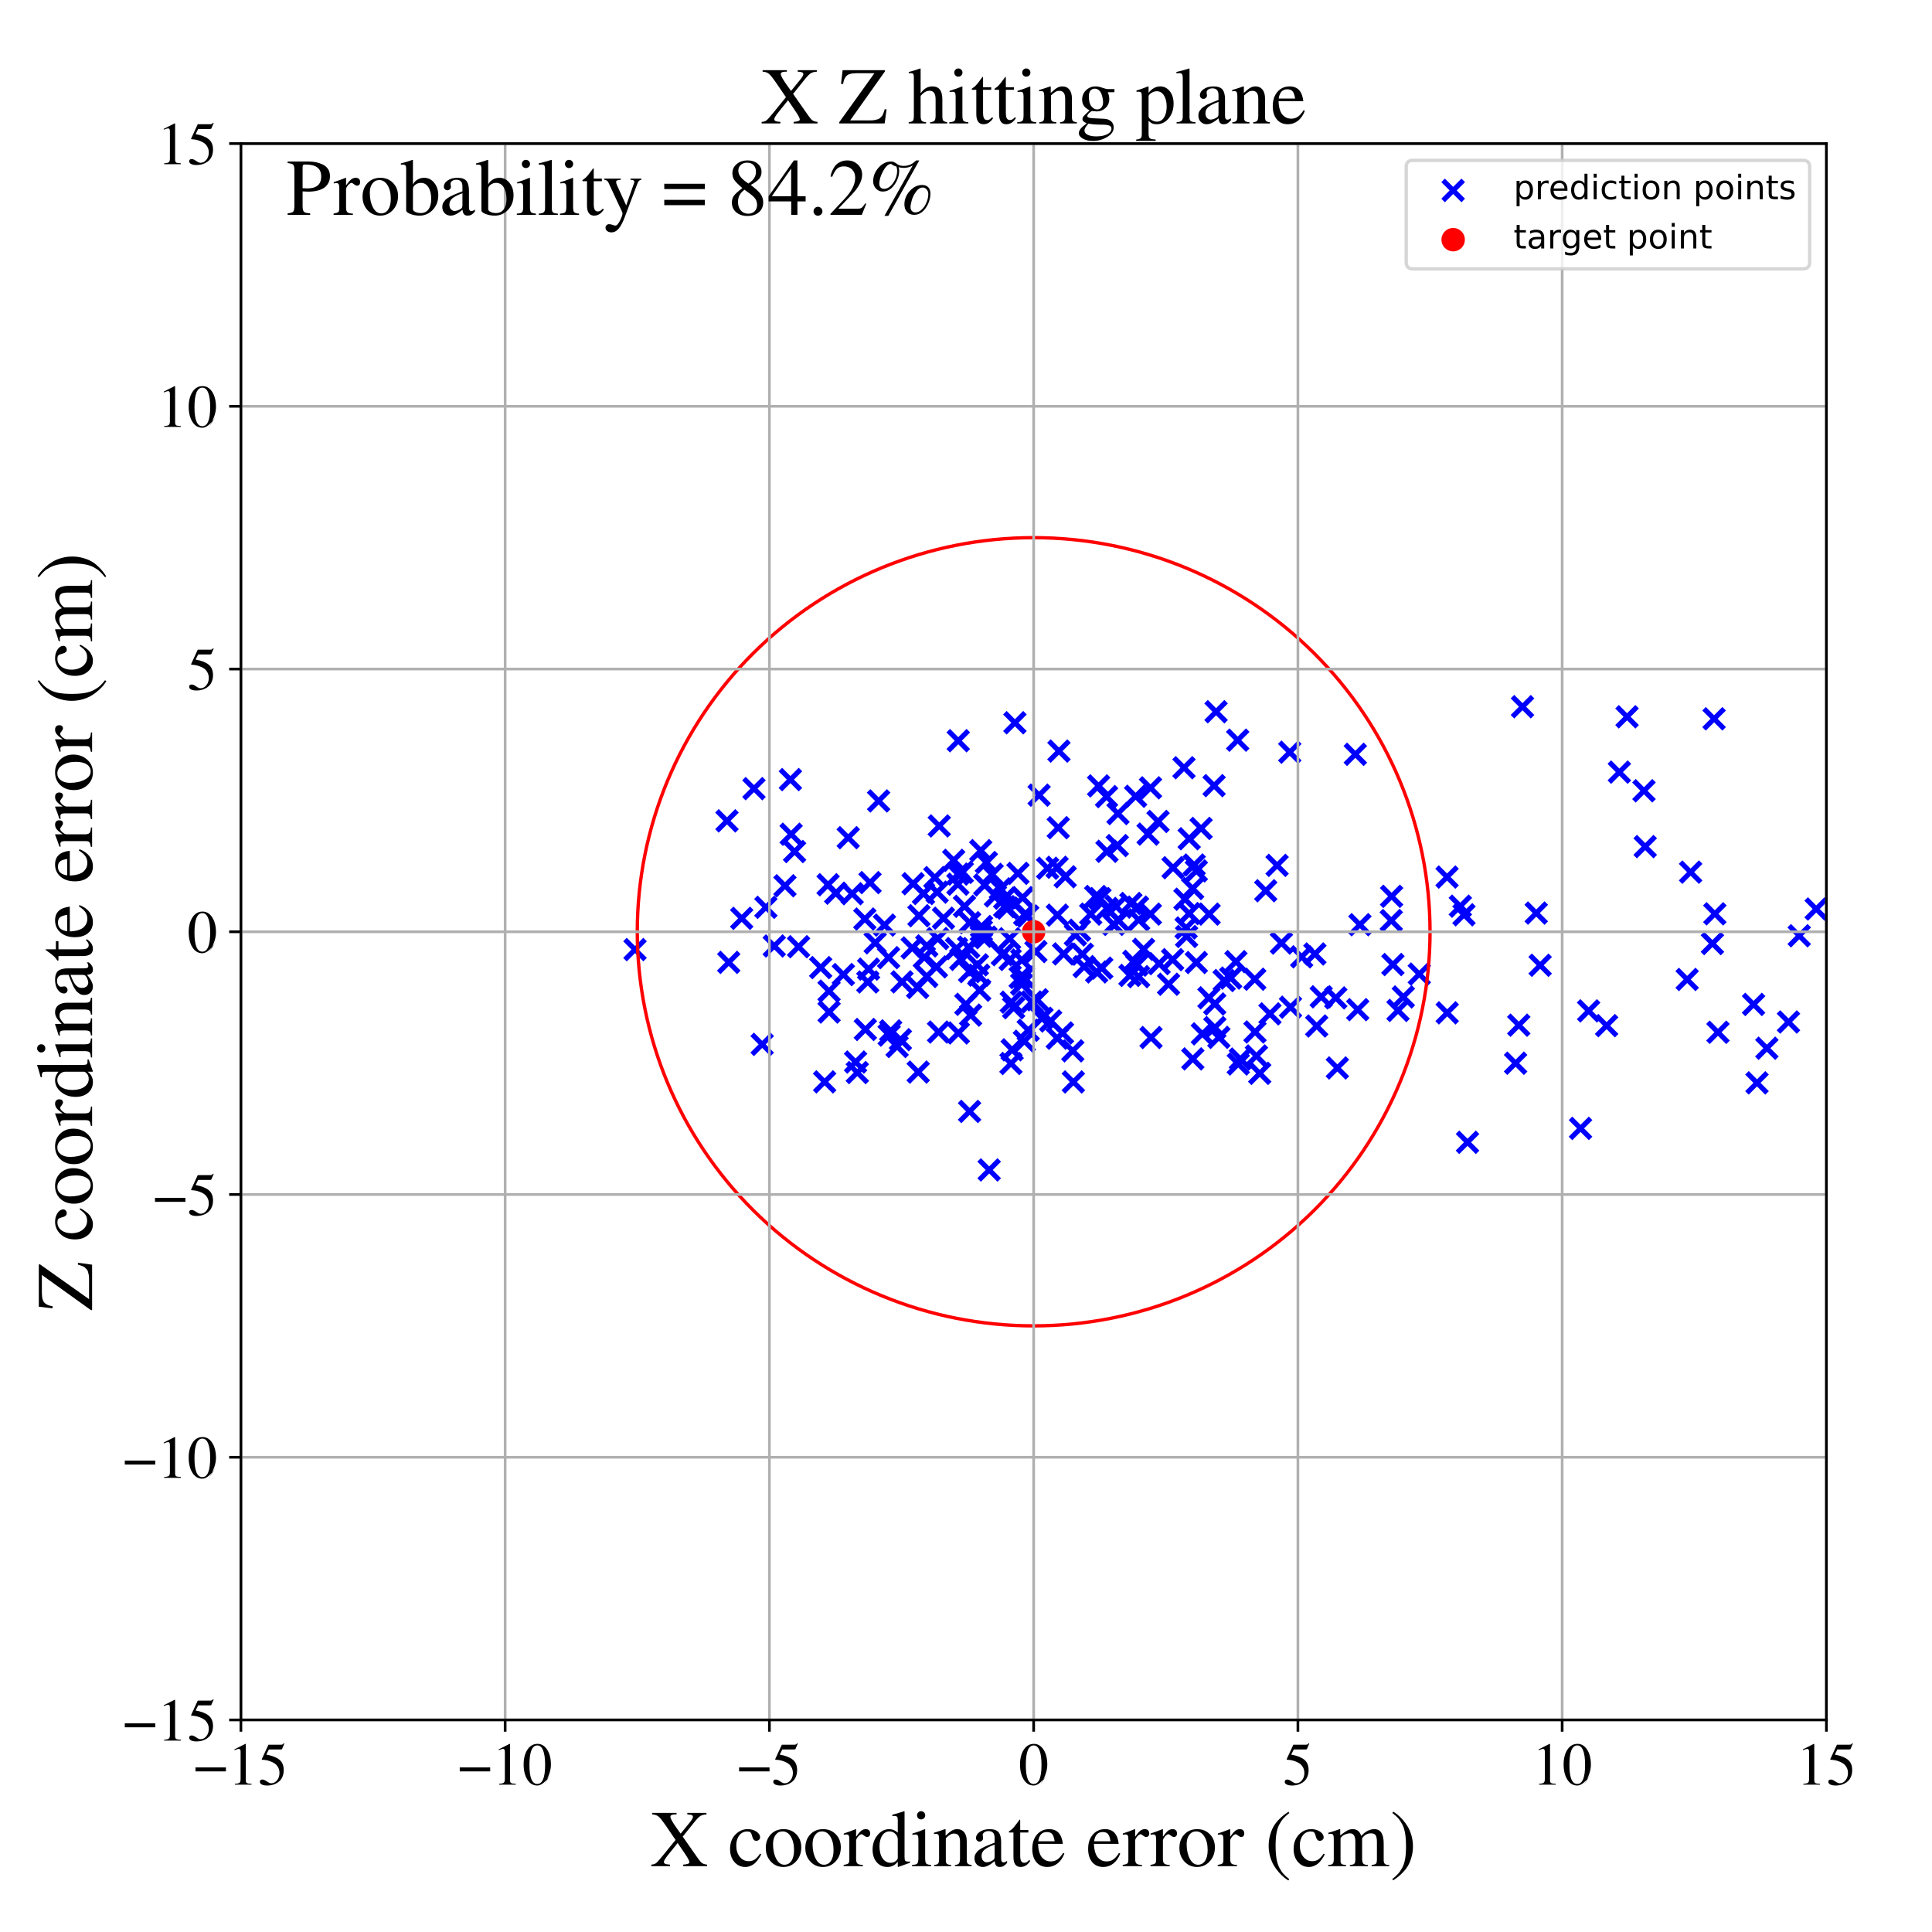 <?xml version="1.0" encoding="utf-8" standalone="no"?>
<!DOCTYPE svg PUBLIC "-//W3C//DTD SVG 1.1//EN"
  "http://www.w3.org/Graphics/SVG/1.1/DTD/svg11.dtd">
<!-- Created with matplotlib (https://matplotlib.org/) -->
<svg height="576pt" version="1.1" viewBox="0 0 576 576" width="576pt" xmlns="http://www.w3.org/2000/svg" xmlns:xlink="http://www.w3.org/1999/xlink">
 <defs>
  <style type="text/css">
*{stroke-linecap:butt;stroke-linejoin:round;}
  </style>
 </defs>
 <g id="figure_1">
  <g id="patch_1">
   <path d="M 0 576 
L 576 576 
L 576 0 
L 0 0 
z
" style="fill:#ffffff;"/>
  </g>
  <g id="axes_1">
   <g id="patch_2">
    <path d="M 71.822 512.784 
L 544.52 512.784 
L 544.52 42.802 
L 71.822 42.802 
z
" style="fill:#ffffff;"/>
   </g>
   <g id="PathCollection_1">
    <defs>
     <path d="M -3 3 
L 3 -3 
M -3 -3 
L 3 3 
" id="m58af3d2166" style="stroke:#0000ff;stroke-width:1.5;"/>
    </defs>
    <g clip-path="url(#pb7ba6feb58)">
     <use style="fill:#0000ff;stroke:#0000ff;stroke-width:1.5;" x="398.713" xlink:href="#m58af3d2166" y="318.396"/>
     <use style="fill:#0000ff;stroke:#0000ff;stroke-width:1.5;" x="345.576" xlink:href="#m58af3d2166" y="287.295"/>
     <use style="fill:#0000ff;stroke:#0000ff;stroke-width:1.5;" x="471.217" xlink:href="#m58af3d2166" y="336.414"/>
     <use style="fill:#0000ff;stroke:#0000ff;stroke-width:1.5;" x="452.802" xlink:href="#m58af3d2166" y="305.647"/>
     <use style="fill:#0000ff;stroke:#0000ff;stroke-width:1.5;" x="404.791" xlink:href="#m58af3d2166" y="301.015"/>
     <use style="fill:#0000ff;stroke:#0000ff;stroke-width:1.5;" x="304.634" xlink:href="#m58af3d2166" y="286.21"/>
     <use style="fill:#0000ff;stroke:#0000ff;stroke-width:1.5;" x="293.878" xlink:href="#m58af3d2166" y="279.401"/>
     <use style="fill:#0000ff;stroke:#0000ff;stroke-width:1.5;" x="319.836" xlink:href="#m58af3d2166" y="313.295"/>
     <use style="fill:#0000ff;stroke:#0000ff;stroke-width:1.5;" x="511.032" xlink:href="#m58af3d2166" y="214.3"/>
     <use style="fill:#0000ff;stroke:#0000ff;stroke-width:1.5;" x="304.144" xlink:href="#m58af3d2166" y="291.444"/>
     <use style="fill:#0000ff;stroke:#0000ff;stroke-width:1.5;" x="356.673" xlink:href="#m58af3d2166" y="286.961"/>
     <use style="fill:#0000ff;stroke:#0000ff;stroke-width:1.5;" x="327.951" xlink:href="#m58af3d2166" y="267.91"/>
     <use style="fill:#0000ff;stroke:#0000ff;stroke-width:1.5;" x="342.963" xlink:href="#m58af3d2166" y="272.533"/>
     <use style="fill:#0000ff;stroke:#0000ff;stroke-width:1.5;" x="279.566" xlink:href="#m58af3d2166" y="279.811"/>
     <use style="fill:#0000ff;stroke:#0000ff;stroke-width:1.5;" x="338.032" xlink:href="#m58af3d2166" y="286.607"/>
     <use style="fill:#0000ff;stroke:#0000ff;stroke-width:1.5;" x="257.835" xlink:href="#m58af3d2166" y="273.992"/>
     <use style="fill:#0000ff;stroke:#0000ff;stroke-width:1.5;" x="523.827" xlink:href="#m58af3d2166" y="322.842"/>
     <use style="fill:#0000ff;stroke:#0000ff;stroke-width:1.5;" x="235.651" xlink:href="#m58af3d2166" y="232.425"/>
     <use style="fill:#0000ff;stroke:#0000ff;stroke-width:1.5;" x="382.037" xlink:href="#m58af3d2166" y="281.164"/>
     <use style="fill:#0000ff;stroke:#0000ff;stroke-width:1.5;" x="349.606" xlink:href="#m58af3d2166" y="286.107"/>
     <use style="fill:#0000ff;stroke:#0000ff;stroke-width:1.5;" x="353.625" xlink:href="#m58af3d2166" y="276.658"/>
     <use style="fill:#0000ff;stroke:#0000ff;stroke-width:1.5;" x="276.299" xlink:href="#m58af3d2166" y="291.122"/>
     <use style="fill:#0000ff;stroke:#0000ff;stroke-width:1.5;" x="566.376" xlink:href="#m58af3d2166" y="310.502"/>
     <use style="fill:#0000ff;stroke:#0000ff;stroke-width:1.5;" x="338.917" xlink:href="#m58af3d2166" y="287.752"/>
     <use style="fill:#0000ff;stroke:#0000ff;stroke-width:1.5;" x="536.417" xlink:href="#m58af3d2166" y="278.983"/>
     <use style="fill:#0000ff;stroke:#0000ff;stroke-width:1.5;" x="228.338" xlink:href="#m58af3d2166" y="270.503"/>
     <use style="fill:#0000ff;stroke:#0000ff;stroke-width:1.5;" x="273.971" xlink:href="#m58af3d2166" y="273.012"/>
     <use style="fill:#0000ff;stroke:#0000ff;stroke-width:1.5;" x="374.094" xlink:href="#m58af3d2166" y="291.945"/>
     <use style="fill:#0000ff;stroke:#0000ff;stroke-width:1.5;" x="331.987" xlink:href="#m58af3d2166" y="275.595"/>
     <use style="fill:#0000ff;stroke:#0000ff;stroke-width:1.5;" x="339.478" xlink:href="#m58af3d2166" y="274.237"/>
     <use style="fill:#0000ff;stroke:#0000ff;stroke-width:1.5;" x="273.749" xlink:href="#m58af3d2166" y="319.624"/>
     <use style="fill:#0000ff;stroke:#0000ff;stroke-width:1.5;" x="343.012" xlink:href="#m58af3d2166" y="234.883"/>
     <use style="fill:#0000ff;stroke:#0000ff;stroke-width:1.5;" x="368.473" xlink:href="#m58af3d2166" y="286.707"/>
     <use style="fill:#0000ff;stroke:#0000ff;stroke-width:1.5;" x="326.957" xlink:href="#m58af3d2166" y="289.766"/>
     <use style="fill:#0000ff;stroke:#0000ff;stroke-width:1.5;" x="281.285" xlink:href="#m58af3d2166" y="273.749"/>
     <use style="fill:#0000ff;stroke:#0000ff;stroke-width:1.5;" x="298.84" xlink:href="#m58af3d2166" y="284.63"/>
     <use style="fill:#0000ff;stroke:#0000ff;stroke-width:1.5;" x="257.99" xlink:href="#m58af3d2166" y="306.924"/>
     <use style="fill:#0000ff;stroke:#0000ff;stroke-width:1.5;" x="315.16" xlink:href="#m58af3d2166" y="258.563"/>
     <use style="fill:#0000ff;stroke:#0000ff;stroke-width:1.5;" x="582.15" xlink:href="#m58af3d2166" y="240.922"/>
     <use style="fill:#0000ff;stroke:#0000ff;stroke-width:1.5;" x="285.59" xlink:href="#m58af3d2166" y="263.609"/>
     <use style="fill:#0000ff;stroke:#0000ff;stroke-width:1.5;" x="512.191" xlink:href="#m58af3d2166" y="307.754"/>
     <use style="fill:#0000ff;stroke:#0000ff;stroke-width:1.5;" x="362.194" xlink:href="#m58af3d2166" y="306.36"/>
     <use style="fill:#0000ff;stroke:#0000ff;stroke-width:1.5;" x="320.009" xlink:href="#m58af3d2166" y="322.569"/>
     <use style="fill:#0000ff;stroke:#0000ff;stroke-width:1.5;" x="300.395" xlink:href="#m58af3d2166" y="270.726"/>
     <use style="fill:#0000ff;stroke:#0000ff;stroke-width:1.5;" x="392.021" xlink:href="#m58af3d2166" y="284.416"/>
     <use style="fill:#0000ff;stroke:#0000ff;stroke-width:1.5;" x="254.07" xlink:href="#m58af3d2166" y="266.446"/>
     <use style="fill:#0000ff;stroke:#0000ff;stroke-width:1.5;" x="436.464" xlink:href="#m58af3d2166" y="272.727"/>
     <use style="fill:#0000ff;stroke:#0000ff;stroke-width:1.5;" x="264.921" xlink:href="#m58af3d2166" y="285.509"/>
     <use style="fill:#0000ff;stroke:#0000ff;stroke-width:1.5;" x="315.212" xlink:href="#m58af3d2166" y="309.531"/>
     <use style="fill:#0000ff;stroke:#0000ff;stroke-width:1.5;" x="333.104" xlink:href="#m58af3d2166" y="252.095"/>
     <use style="fill:#0000ff;stroke:#0000ff;stroke-width:1.5;" x="260.925" xlink:href="#m58af3d2166" y="281.088"/>
     <use style="fill:#0000ff;stroke:#0000ff;stroke-width:1.5;" x="327.534" xlink:href="#m58af3d2166" y="234.303"/>
     <use style="fill:#0000ff;stroke:#0000ff;stroke-width:1.5;" x="285.173" xlink:href="#m58af3d2166" y="282.797"/>
     <use style="fill:#0000ff;stroke:#0000ff;stroke-width:1.5;" x="353.763" xlink:href="#m58af3d2166" y="279.195"/>
     <use style="fill:#0000ff;stroke:#0000ff;stroke-width:1.5;" x="316.77" xlink:href="#m58af3d2166" y="307.958"/>
     <use style="fill:#0000ff;stroke:#0000ff;stroke-width:1.5;" x="321.829" xlink:href="#m58af3d2166" y="277.336"/>
     <use style="fill:#0000ff;stroke:#0000ff;stroke-width:1.5;" x="252.886" xlink:href="#m58af3d2166" y="249.744"/>
     <use style="fill:#0000ff;stroke:#0000ff;stroke-width:1.5;" x="580.994" xlink:href="#m58af3d2166" y="295.72"/>
     <use style="fill:#0000ff;stroke:#0000ff;stroke-width:1.5;" x="330.03" xlink:href="#m58af3d2166" y="253.807"/>
     <use style="fill:#0000ff;stroke:#0000ff;stroke-width:1.5;" x="273.59" xlink:href="#m58af3d2166" y="294.397"/>
     <use style="fill:#0000ff;stroke:#0000ff;stroke-width:1.5;" x="329.896" xlink:href="#m58af3d2166" y="237.496"/>
     <use style="fill:#0000ff;stroke:#0000ff;stroke-width:1.5;" x="681.212" xlink:href="#m58af3d2166" y="313.403"/>
     <use style="fill:#0000ff;stroke:#0000ff;stroke-width:1.5;" x="263.695" xlink:href="#m58af3d2166" y="275.802"/>
     <use style="fill:#0000ff;stroke:#0000ff;stroke-width:1.5;" x="309.226" xlink:href="#m58af3d2166" y="298.064"/>
     <use style="fill:#0000ff;stroke:#0000ff;stroke-width:1.5;" x="490.13" xlink:href="#m58af3d2166" y="235.762"/>
     <use style="fill:#0000ff;stroke:#0000ff;stroke-width:1.5;" x="388.075" xlink:href="#m58af3d2166" y="285.264"/>
     <use style="fill:#0000ff;stroke:#0000ff;stroke-width:1.5;" x="258.72" xlink:href="#m58af3d2166" y="292.763"/>
     <use style="fill:#0000ff;stroke:#0000ff;stroke-width:1.5;" x="312.339" xlink:href="#m58af3d2166" y="258.852"/>
     <use style="fill:#0000ff;stroke:#0000ff;stroke-width:1.5;" x="437.518" xlink:href="#m58af3d2166" y="340.56"/>
     <use style="fill:#0000ff;stroke:#0000ff;stroke-width:1.5;" x="306.548" xlink:href="#m58af3d2166" y="307.153"/>
     <use style="fill:#0000ff;stroke:#0000ff;stroke-width:1.5;" x="380.747" xlink:href="#m58af3d2166" y="258"/>
     <use style="fill:#0000ff;stroke:#0000ff;stroke-width:1.5;" x="221.131" xlink:href="#m58af3d2166" y="273.787"/>
     <use style="fill:#0000ff;stroke:#0000ff;stroke-width:1.5;" x="473.628" xlink:href="#m58af3d2166" y="301.381"/>
     <use style="fill:#0000ff;stroke:#0000ff;stroke-width:1.5;" x="265.087" xlink:href="#m58af3d2166" y="308.611"/>
     <use style="fill:#0000ff;stroke:#0000ff;stroke-width:1.5;" x="304.868" xlink:href="#m58af3d2166" y="267.608"/>
     <use style="fill:#0000ff;stroke:#0000ff;stroke-width:1.5;" x="361.966" xlink:href="#m58af3d2166" y="234.228"/>
     <use style="fill:#0000ff;stroke:#0000ff;stroke-width:1.5;" x="349.734" xlink:href="#m58af3d2166" y="258.696"/>
     <use style="fill:#0000ff;stroke:#0000ff;stroke-width:1.5;" x="358.471" xlink:href="#m58af3d2166" y="308.229"/>
     <use style="fill:#0000ff;stroke:#0000ff;stroke-width:1.5;" x="418.381" xlink:href="#m58af3d2166" y="297.23"/>
     <use style="fill:#0000ff;stroke:#0000ff;stroke-width:1.5;" x="393.904" xlink:href="#m58af3d2166" y="297.179"/>
     <use style="fill:#0000ff;stroke:#0000ff;stroke-width:1.5;" x="431.466" xlink:href="#m58af3d2166" y="301.962"/>
     <use style="fill:#0000ff;stroke:#0000ff;stroke-width:1.5;" x="310.656" xlink:href="#m58af3d2166" y="303.581"/>
     <use style="fill:#0000ff;stroke:#0000ff;stroke-width:1.5;" x="337.155" xlink:href="#m58af3d2166" y="269.352"/>
     <use style="fill:#0000ff;stroke:#0000ff;stroke-width:1.5;" x="325.175" xlink:href="#m58af3d2166" y="272.526"/>
     <use style="fill:#0000ff;stroke:#0000ff;stroke-width:1.5;" x="366.91" xlink:href="#m58af3d2166" y="291.594"/>
     <use style="fill:#0000ff;stroke:#0000ff;stroke-width:1.5;" x="392.559" xlink:href="#m58af3d2166" y="305.887"/>
     <use style="fill:#0000ff;stroke:#0000ff;stroke-width:1.5;" x="342.286" xlink:href="#m58af3d2166" y="248.676"/>
     <use style="fill:#0000ff;stroke:#0000ff;stroke-width:1.5;" x="292.627" xlink:href="#m58af3d2166" y="276.229"/>
     <use style="fill:#0000ff;stroke:#0000ff;stroke-width:1.5;" x="369.173" xlink:href="#m58af3d2166" y="317.218"/>
     <use style="fill:#0000ff;stroke:#0000ff;stroke-width:1.5;" x="423.141" xlink:href="#m58af3d2166" y="290.411"/>
     <use style="fill:#0000ff;stroke:#0000ff;stroke-width:1.5;" x="292.57" xlink:href="#m58af3d2166" y="277.515"/>
     <use style="fill:#0000ff;stroke:#0000ff;stroke-width:1.5;" x="295.799" xlink:href="#m58af3d2166" y="260.693"/>
     <use style="fill:#0000ff;stroke:#0000ff;stroke-width:1.5;" x="292.082" xlink:href="#m58af3d2166" y="295.208"/>
     <use style="fill:#0000ff;stroke:#0000ff;stroke-width:1.5;" x="286.903" xlink:href="#m58af3d2166" y="260.085"/>
     <use style="fill:#0000ff;stroke:#0000ff;stroke-width:1.5;" x="299.538" xlink:href="#m58af3d2166" y="270.305"/>
     <use style="fill:#0000ff;stroke:#0000ff;stroke-width:1.5;" x="378.62" xlink:href="#m58af3d2166" y="302.269"/>
     <use style="fill:#0000ff;stroke:#0000ff;stroke-width:1.5;" x="278.713" xlink:href="#m58af3d2166" y="261.635"/>
     <use style="fill:#0000ff;stroke:#0000ff;stroke-width:1.5;" x="404.072" xlink:href="#m58af3d2166" y="224.885"/>
     <use style="fill:#0000ff;stroke:#0000ff;stroke-width:1.5;" x="554.92" xlink:href="#m58af3d2166" y="303.484"/>
     <use style="fill:#0000ff;stroke:#0000ff;stroke-width:1.5;" x="384.746" xlink:href="#m58af3d2166" y="300.287"/>
     <use style="fill:#0000ff;stroke:#0000ff;stroke-width:1.5;" x="352.991" xlink:href="#m58af3d2166" y="228.891"/>
     <use style="fill:#0000ff;stroke:#0000ff;stroke-width:1.5;" x="414.793" xlink:href="#m58af3d2166" y="274.455"/>
     <use style="fill:#0000ff;stroke:#0000ff;stroke-width:1.5;" x="305.106" xlink:href="#m58af3d2166" y="291.297"/>
     <use style="fill:#0000ff;stroke:#0000ff;stroke-width:1.5;" x="284.327" xlink:href="#m58af3d2166" y="256.493"/>
     <use style="fill:#0000ff;stroke:#0000ff;stroke-width:1.5;" x="272.22" xlink:href="#m58af3d2166" y="263.466"/>
     <use style="fill:#0000ff;stroke:#0000ff;stroke-width:1.5;" x="356.03" xlink:href="#m58af3d2166" y="257.889"/>
     <use style="fill:#0000ff;stroke:#0000ff;stroke-width:1.5;" x="279.187" xlink:href="#m58af3d2166" y="288.26"/>
     <use style="fill:#0000ff;stroke:#0000ff;stroke-width:1.5;" x="374.583" xlink:href="#m58af3d2166" y="314.826"/>
     <use style="fill:#0000ff;stroke:#0000ff;stroke-width:1.5;" x="332.736" xlink:href="#m58af3d2166" y="270.21"/>
     <use style="fill:#0000ff;stroke:#0000ff;stroke-width:1.5;" x="478.987" xlink:href="#m58af3d2166" y="305.783"/>
     <use style="fill:#0000ff;stroke:#0000ff;stroke-width:1.5;" x="345.254" xlink:href="#m58af3d2166" y="244.901"/>
     <use style="fill:#0000ff;stroke:#0000ff;stroke-width:1.5;" x="511.257" xlink:href="#m58af3d2166" y="272.442"/>
     <use style="fill:#0000ff;stroke:#0000ff;stroke-width:1.5;" x="362.152" xlink:href="#m58af3d2166" y="299.32"/>
     <use style="fill:#0000ff;stroke:#0000ff;stroke-width:1.5;" x="369.002" xlink:href="#m58af3d2166" y="220.671"/>
     <use style="fill:#0000ff;stroke:#0000ff;stroke-width:1.5;" x="431.418" xlink:href="#m58af3d2166" y="261.482"/>
     <use style="fill:#0000ff;stroke:#0000ff;stroke-width:1.5;" x="268.444" xlink:href="#m58af3d2166" y="309.967"/>
     <use style="fill:#0000ff;stroke:#0000ff;stroke-width:1.5;" x="308.84" xlink:href="#m58af3d2166" y="283.702"/>
     <use style="fill:#0000ff;stroke:#0000ff;stroke-width:1.5;" x="268.916" xlink:href="#m58af3d2166" y="292.73"/>
     <use style="fill:#0000ff;stroke:#0000ff;stroke-width:1.5;" x="255.598" xlink:href="#m58af3d2166" y="319.768"/>
     <use style="fill:#0000ff;stroke:#0000ff;stroke-width:1.5;" x="307.617" xlink:href="#m58af3d2166" y="298.718"/>
     <use style="fill:#0000ff;stroke:#0000ff;stroke-width:1.5;" x="301.755" xlink:href="#m58af3d2166" y="312.985"/>
     <use style="fill:#0000ff;stroke:#0000ff;stroke-width:1.5;" x="301.001" xlink:href="#m58af3d2166" y="279.869"/>
     <use style="fill:#0000ff;stroke:#0000ff;stroke-width:1.5;" x="353.275" xlink:href="#m58af3d2166" y="268.086"/>
     <use style="fill:#0000ff;stroke:#0000ff;stroke-width:1.5;" x="761.7" xlink:href="#m58af3d2166" y="317.721"/>
     <use style="fill:#0000ff;stroke:#0000ff;stroke-width:1.5;" x="360.427" xlink:href="#m58af3d2166" y="297.48"/>
     <use style="fill:#0000ff;stroke:#0000ff;stroke-width:1.5;" x="234.026" xlink:href="#m58af3d2166" y="264.079"/>
     <use style="fill:#0000ff;stroke:#0000ff;stroke-width:1.5;" x="289.059" xlink:href="#m58af3d2166" y="289.679"/>
     <use style="fill:#0000ff;stroke:#0000ff;stroke-width:1.5;" x="358.089" xlink:href="#m58af3d2166" y="246.983"/>
     <use style="fill:#0000ff;stroke:#0000ff;stroke-width:1.5;" x="458.01" xlink:href="#m58af3d2166" y="272.219"/>
     <use style="fill:#0000ff;stroke:#0000ff;stroke-width:1.5;" x="317.577" xlink:href="#m58af3d2166" y="261.405"/>
     <use style="fill:#0000ff;stroke:#0000ff;stroke-width:1.5;" x="302.582" xlink:href="#m58af3d2166" y="215.48"/>
     <use style="fill:#0000ff;stroke:#0000ff;stroke-width:1.5;" x="526.771" xlink:href="#m58af3d2166" y="312.51"/>
     <use style="fill:#0000ff;stroke:#0000ff;stroke-width:1.5;" x="541.473" xlink:href="#m58af3d2166" y="271.007"/>
     <use style="fill:#0000ff;stroke:#0000ff;stroke-width:1.5;" x="302.203" xlink:href="#m58af3d2166" y="300.438"/>
     <use style="fill:#0000ff;stroke:#0000ff;stroke-width:1.5;" x="355.623" xlink:href="#m58af3d2166" y="315.697"/>
     <use style="fill:#0000ff;stroke:#0000ff;stroke-width:1.5;" x="301.153" xlink:href="#m58af3d2166" y="286.057"/>
     <use style="fill:#0000ff;stroke:#0000ff;stroke-width:1.5;" x="504.039" xlink:href="#m58af3d2166" y="260.021"/>
     <use style="fill:#0000ff;stroke:#0000ff;stroke-width:1.5;" x="309.8" xlink:href="#m58af3d2166" y="237.06"/>
     <use style="fill:#0000ff;stroke:#0000ff;stroke-width:1.5;" x="315.504" xlink:href="#m58af3d2166" y="246.761"/>
     <use style="fill:#0000ff;stroke:#0000ff;stroke-width:1.5;" x="398.247" xlink:href="#m58af3d2166" y="297.504"/>
     <use style="fill:#0000ff;stroke:#0000ff;stroke-width:1.5;" x="287.549" xlink:href="#m58af3d2166" y="270.206"/>
     <use style="fill:#0000ff;stroke:#0000ff;stroke-width:1.5;" x="289.098" xlink:href="#m58af3d2166" y="275.079"/>
     <use style="fill:#0000ff;stroke:#0000ff;stroke-width:1.5;" x="296.774" xlink:href="#m58af3d2166" y="267.104"/>
     <use style="fill:#0000ff;stroke:#0000ff;stroke-width:1.5;" x="435.381" xlink:href="#m58af3d2166" y="270.168"/>
     <use style="fill:#0000ff;stroke:#0000ff;stroke-width:1.5;" x="301.5" xlink:href="#m58af3d2166" y="298.787"/>
     <use style="fill:#0000ff;stroke:#0000ff;stroke-width:1.5;" x="259.388" xlink:href="#m58af3d2166" y="263.137"/>
     <use style="fill:#0000ff;stroke:#0000ff;stroke-width:1.5;" x="355.57" xlink:href="#m58af3d2166" y="264.894"/>
     <use style="fill:#0000ff;stroke:#0000ff;stroke-width:1.5;" x="304.595" xlink:href="#m58af3d2166" y="293.442"/>
     <use style="fill:#0000ff;stroke:#0000ff;stroke-width:1.5;" x="362.555" xlink:href="#m58af3d2166" y="212.196"/>
     <use style="fill:#0000ff;stroke:#0000ff;stroke-width:1.5;" x="356.675" xlink:href="#m58af3d2166" y="259.642"/>
     <use style="fill:#0000ff;stroke:#0000ff;stroke-width:1.5;" x="339.131" xlink:href="#m58af3d2166" y="270.441"/>
     <use style="fill:#0000ff;stroke:#0000ff;stroke-width:1.5;" x="279.396" xlink:href="#m58af3d2166" y="265.977"/>
     <use style="fill:#0000ff;stroke:#0000ff;stroke-width:1.5;" x="287.957" xlink:href="#m58af3d2166" y="299.419"/>
     <use style="fill:#0000ff;stroke:#0000ff;stroke-width:1.5;" x="330.03" xlink:href="#m58af3d2166" y="270.836"/>
     <use style="fill:#0000ff;stroke:#0000ff;stroke-width:1.5;" x="227.235" xlink:href="#m58af3d2166" y="311.364"/>
     <use style="fill:#0000ff;stroke:#0000ff;stroke-width:1.5;" x="338.573" xlink:href="#m58af3d2166" y="237.403"/>
     <use style="fill:#0000ff;stroke:#0000ff;stroke-width:1.5;" x="247.169" xlink:href="#m58af3d2166" y="295.485"/>
     <use style="fill:#0000ff;stroke:#0000ff;stroke-width:1.5;" x="301.407" xlink:href="#m58af3d2166" y="317.065"/>
     <use style="fill:#0000ff;stroke:#0000ff;stroke-width:1.5;" x="265.548" xlink:href="#m58af3d2166" y="307.343"/>
     <use style="fill:#0000ff;stroke:#0000ff;stroke-width:1.5;" x="189.324" xlink:href="#m58af3d2166" y="283.107"/>
     <use style="fill:#0000ff;stroke:#0000ff;stroke-width:1.5;" x="415.274" xlink:href="#m58af3d2166" y="287.564"/>
     <use style="fill:#0000ff;stroke:#0000ff;stroke-width:1.5;" x="482.791" xlink:href="#m58af3d2166" y="230.197"/>
     <use style="fill:#0000ff;stroke:#0000ff;stroke-width:1.5;" x="934.583" xlink:href="#m58af3d2166" y="326.523"/>
     <use style="fill:#0000ff;stroke:#0000ff;stroke-width:1.5;" x="238.077" xlink:href="#m58af3d2166" y="282.246"/>
     <use style="fill:#0000ff;stroke:#0000ff;stroke-width:1.5;" x="354.536" xlink:href="#m58af3d2166" y="250.056"/>
     <use style="fill:#0000ff;stroke:#0000ff;stroke-width:1.5;" x="235.862" xlink:href="#m58af3d2166" y="248.709"/>
     <use style="fill:#0000ff;stroke:#0000ff;stroke-width:1.5;" x="244.678" xlink:href="#m58af3d2166" y="288.471"/>
     <use style="fill:#0000ff;stroke:#0000ff;stroke-width:1.5;" x="275.569" xlink:href="#m58af3d2166" y="285.4"/>
     <use style="fill:#0000ff;stroke:#0000ff;stroke-width:1.5;" x="299.529" xlink:href="#m58af3d2166" y="267.79"/>
     <use style="fill:#0000ff;stroke:#0000ff;stroke-width:1.5;" x="291.401" xlink:href="#m58af3d2166" y="287.655"/>
     <use style="fill:#0000ff;stroke:#0000ff;stroke-width:1.5;" x="285.717" xlink:href="#m58af3d2166" y="307.966"/>
     <use style="fill:#0000ff;stroke:#0000ff;stroke-width:1.5;" x="533.21" xlink:href="#m58af3d2166" y="304.693"/>
     <use style="fill:#0000ff;stroke:#0000ff;stroke-width:1.5;" x="451.854" xlink:href="#m58af3d2166" y="316.983"/>
     <use style="fill:#0000ff;stroke:#0000ff;stroke-width:1.5;" x="453.917" xlink:href="#m58af3d2166" y="210.693"/>
     <use style="fill:#0000ff;stroke:#0000ff;stroke-width:1.5;" x="323.22" xlink:href="#m58af3d2166" y="288.188"/>
     <use style="fill:#0000ff;stroke:#0000ff;stroke-width:1.5;" x="414.89" xlink:href="#m58af3d2166" y="267.228"/>
     <use style="fill:#0000ff;stroke:#0000ff;stroke-width:1.5;" x="374.157" xlink:href="#m58af3d2166" y="307.663"/>
     <use style="fill:#0000ff;stroke:#0000ff;stroke-width:1.5;" x="298.243" xlink:href="#m58af3d2166" y="264.998"/>
     <use style="fill:#0000ff;stroke:#0000ff;stroke-width:1.5;" x="375.573" xlink:href="#m58af3d2166" y="320.002"/>
     <use style="fill:#0000ff;stroke:#0000ff;stroke-width:1.5;" x="568.778" xlink:href="#m58af3d2166" y="325.047"/>
     <use style="fill:#0000ff;stroke:#0000ff;stroke-width:1.5;" x="291.811" xlink:href="#m58af3d2166" y="290.736"/>
     <use style="fill:#0000ff;stroke:#0000ff;stroke-width:1.5;" x="354.551" xlink:href="#m58af3d2166" y="272.367"/>
     <use style="fill:#0000ff;stroke:#0000ff;stroke-width:1.5;" x="285.61" xlink:href="#m58af3d2166" y="260.607"/>
     <use style="fill:#0000ff;stroke:#0000ff;stroke-width:1.5;" x="286.438" xlink:href="#m58af3d2166" y="286.02"/>
     <use style="fill:#0000ff;stroke:#0000ff;stroke-width:1.5;" x="267.461" xlink:href="#m58af3d2166" y="312.002"/>
     <use style="fill:#0000ff;stroke:#0000ff;stroke-width:1.5;" x="216.741" xlink:href="#m58af3d2166" y="244.732"/>
     <use style="fill:#0000ff;stroke:#0000ff;stroke-width:1.5;" x="328.473" xlink:href="#m58af3d2166" y="288.634"/>
     <use style="fill:#0000ff;stroke:#0000ff;stroke-width:1.5;" x="336.873" xlink:href="#m58af3d2166" y="290.806"/>
     <use style="fill:#0000ff;stroke:#0000ff;stroke-width:1.5;" x="339.465" xlink:href="#m58af3d2166" y="291.172"/>
     <use style="fill:#0000ff;stroke:#0000ff;stroke-width:1.5;" x="313.227" xlink:href="#m58af3d2166" y="304.402"/>
     <use style="fill:#0000ff;stroke:#0000ff;stroke-width:1.5;" x="343.159" xlink:href="#m58af3d2166" y="309.326"/>
     <use style="fill:#0000ff;stroke:#0000ff;stroke-width:1.5;" x="384.522" xlink:href="#m58af3d2166" y="224.261"/>
     <use style="fill:#0000ff;stroke:#0000ff;stroke-width:1.5;" x="369.802" xlink:href="#m58af3d2166" y="315.742"/>
     <use style="fill:#0000ff;stroke:#0000ff;stroke-width:1.5;" x="275.331" xlink:href="#m58af3d2166" y="266.396"/>
     <use style="fill:#0000ff;stroke:#0000ff;stroke-width:1.5;" x="305.498" xlink:href="#m58af3d2166" y="272.653"/>
     <use style="fill:#0000ff;stroke:#0000ff;stroke-width:1.5;" x="292.391" xlink:href="#m58af3d2166" y="253.599"/>
     <use style="fill:#0000ff;stroke:#0000ff;stroke-width:1.5;" x="246.886" xlink:href="#m58af3d2166" y="263.77"/>
     <use style="fill:#0000ff;stroke:#0000ff;stroke-width:1.5;" x="322.69" xlink:href="#m58af3d2166" y="284.475"/>
     <use style="fill:#0000ff;stroke:#0000ff;stroke-width:1.5;" x="360.485" xlink:href="#m58af3d2166" y="272.522"/>
     <use style="fill:#0000ff;stroke:#0000ff;stroke-width:1.5;" x="490.497" xlink:href="#m58af3d2166" y="252.402"/>
     <use style="fill:#0000ff;stroke:#0000ff;stroke-width:1.5;" x="363.39" xlink:href="#m58af3d2166" y="309.276"/>
     <use style="fill:#0000ff;stroke:#0000ff;stroke-width:1.5;" x="315.243" xlink:href="#m58af3d2166" y="272.832"/>
     <use style="fill:#0000ff;stroke:#0000ff;stroke-width:1.5;" x="293.58" xlink:href="#m58af3d2166" y="263.837"/>
     <use style="fill:#0000ff;stroke:#0000ff;stroke-width:1.5;" x="285.694" xlink:href="#m58af3d2166" y="220.832"/>
     <use style="fill:#0000ff;stroke:#0000ff;stroke-width:1.5;" x="258.961" xlink:href="#m58af3d2166" y="288.918"/>
     <use style="fill:#0000ff;stroke:#0000ff;stroke-width:1.5;" x="340.948" xlink:href="#m58af3d2166" y="283.033"/>
     <use style="fill:#0000ff;stroke:#0000ff;stroke-width:1.5;" x="303.491" xlink:href="#m58af3d2166" y="260.385"/>
     <use style="fill:#0000ff;stroke:#0000ff;stroke-width:1.5;" x="279.814" xlink:href="#m58af3d2166" y="307.69"/>
     <use style="fill:#0000ff;stroke:#0000ff;stroke-width:1.5;" x="271.958" xlink:href="#m58af3d2166" y="282.606"/>
     <use style="fill:#0000ff;stroke:#0000ff;stroke-width:1.5;" x="261.95" xlink:href="#m58af3d2166" y="238.787"/>
     <use style="fill:#0000ff;stroke:#0000ff;stroke-width:1.5;" x="522.8" xlink:href="#m58af3d2166" y="299.46"/>
     <use style="fill:#0000ff;stroke:#0000ff;stroke-width:1.5;" x="485.087" xlink:href="#m58af3d2166" y="213.701"/>
     <use style="fill:#0000ff;stroke:#0000ff;stroke-width:1.5;" x="317.106" xlink:href="#m58af3d2166" y="284.395"/>
     <use style="fill:#0000ff;stroke:#0000ff;stroke-width:1.5;" x="315.714" xlink:href="#m58af3d2166" y="223.923"/>
     <use style="fill:#0000ff;stroke:#0000ff;stroke-width:1.5;" x="251.439" xlink:href="#m58af3d2166" y="290.554"/>
     <use style="fill:#0000ff;stroke:#0000ff;stroke-width:1.5;" x="503.009" xlink:href="#m58af3d2166" y="292.012"/>
     <use style="fill:#0000ff;stroke:#0000ff;stroke-width:1.5;" x="405.44" xlink:href="#m58af3d2166" y="275.688"/>
     <use style="fill:#0000ff;stroke:#0000ff;stroke-width:1.5;" x="416.797" xlink:href="#m58af3d2166" y="301.246"/>
     <use style="fill:#0000ff;stroke:#0000ff;stroke-width:1.5;" x="276.312" xlink:href="#m58af3d2166" y="282.001"/>
     <use style="fill:#0000ff;stroke:#0000ff;stroke-width:1.5;" x="294.072" xlink:href="#m58af3d2166" y="257.144"/>
     <use style="fill:#0000ff;stroke:#0000ff;stroke-width:1.5;" x="293.901" xlink:href="#m58af3d2166" y="279.562"/>
     <use style="fill:#0000ff;stroke:#0000ff;stroke-width:1.5;" x="249.151" xlink:href="#m58af3d2166" y="266.292"/>
     <use style="fill:#0000ff;stroke:#0000ff;stroke-width:1.5;" x="245.857" xlink:href="#m58af3d2166" y="322.547"/>
     <use style="fill:#0000ff;stroke:#0000ff;stroke-width:1.5;" x="510.544" xlink:href="#m58af3d2166" y="281.307"/>
     <use style="fill:#0000ff;stroke:#0000ff;stroke-width:1.5;" x="377.36" xlink:href="#m58af3d2166" y="265.566"/>
     <use style="fill:#0000ff;stroke:#0000ff;stroke-width:1.5;" x="292.533" xlink:href="#m58af3d2166" y="279.135"/>
     <use style="fill:#0000ff;stroke:#0000ff;stroke-width:1.5;" x="320.612" xlink:href="#m58af3d2166" y="278.747"/>
     <use style="fill:#0000ff;stroke:#0000ff;stroke-width:1.5;" x="236.893" xlink:href="#m58af3d2166" y="253.878"/>
     <use style="fill:#0000ff;stroke:#0000ff;stroke-width:1.5;" x="217.266" xlink:href="#m58af3d2166" y="286.921"/>
     <use style="fill:#0000ff;stroke:#0000ff;stroke-width:1.5;" x="306.413" xlink:href="#m58af3d2166" y="273.116"/>
     <use style="fill:#0000ff;stroke:#0000ff;stroke-width:1.5;" x="255.078" xlink:href="#m58af3d2166" y="316.629"/>
     <use style="fill:#0000ff;stroke:#0000ff;stroke-width:1.5;" x="294.912" xlink:href="#m58af3d2166" y="348.804"/>
     <use style="fill:#0000ff;stroke:#0000ff;stroke-width:1.5;" x="459.175" xlink:href="#m58af3d2166" y="287.783"/>
     <use style="fill:#0000ff;stroke:#0000ff;stroke-width:1.5;" x="333.314" xlink:href="#m58af3d2166" y="242.557"/>
     <use style="fill:#0000ff;stroke:#0000ff;stroke-width:1.5;" x="364.971" xlink:href="#m58af3d2166" y="292.334"/>
     <use style="fill:#0000ff;stroke:#0000ff;stroke-width:1.5;" x="247.178" xlink:href="#m58af3d2166" y="301.722"/>
     <use style="fill:#0000ff;stroke:#0000ff;stroke-width:1.5;" x="280.026" xlink:href="#m58af3d2166" y="246.241"/>
     <use style="fill:#0000ff;stroke:#0000ff;stroke-width:1.5;" x="289.069" xlink:href="#m58af3d2166" y="331.359"/>
     <use style="fill:#0000ff;stroke:#0000ff;stroke-width:1.5;" x="289.375" xlink:href="#m58af3d2166" y="302.643"/>
     <use style="fill:#0000ff;stroke:#0000ff;stroke-width:1.5;" x="224.786" xlink:href="#m58af3d2166" y="235.12"/>
     <use style="fill:#0000ff;stroke:#0000ff;stroke-width:1.5;" x="305.401" xlink:href="#m58af3d2166" y="310.437"/>
     <use style="fill:#0000ff;stroke:#0000ff;stroke-width:1.5;" x="579.226" xlink:href="#m58af3d2166" y="270.719"/>
     <use style="fill:#0000ff;stroke:#0000ff;stroke-width:1.5;" x="230.835" xlink:href="#m58af3d2166" y="282.033"/>
     <use style="fill:#0000ff;stroke:#0000ff;stroke-width:1.5;" x="333.516" xlink:href="#m58af3d2166" y="274.484"/>
     <use style="fill:#0000ff;stroke:#0000ff;stroke-width:1.5;" x="288.778" xlink:href="#m58af3d2166" y="282.41"/>
     <use style="fill:#0000ff;stroke:#0000ff;stroke-width:1.5;" x="348.392" xlink:href="#m58af3d2166" y="293.439"/>
     <use style="fill:#0000ff;stroke:#0000ff;stroke-width:1.5;" x="326.656" xlink:href="#m58af3d2166" y="267.273"/>
    </g>
   </g>
   <g id="PathCollection_2">
    <defs>
     <path d="M 0 3 
C 0.796 3 1.559 2.684 2.121 2.121 
C 2.684 1.559 3 0.796 3 0 
C 3 -0.796 2.684 -1.559 2.121 -2.121 
C 1.559 -2.684 0.796 -3 0 -3 
C -0.796 -3 -1.559 -2.684 -2.121 -2.121 
C -2.684 -1.559 -3 -0.796 -3 0 
C -3 0.796 -2.684 1.559 -2.121 2.121 
C -1.559 2.684 -0.796 3 0 3 
z
" id="m75594a83f7" style="stroke:#ff0000;"/>
    </defs>
    <g clip-path="url(#pb7ba6feb58)">
     <use style="fill:#ff0000;stroke:#ff0000;" x="308.171" xlink:href="#m75594a83f7" y="277.793"/>
    </g>
   </g>
   <g id="patch_3">
    <path clip-path="url(#pb7ba6feb58)" d="M 308.171 395.288 
C 339.511 395.288 369.572 382.908 391.733 360.875 
C 413.894 338.841 426.346 308.953 426.346 277.793 
C 426.346 246.633 413.894 216.745 391.733 194.711 
C 369.572 172.677 339.511 160.297 308.171 160.297 
C 276.831 160.297 246.77 172.677 224.609 194.711 
C 202.448 216.745 189.997 246.633 189.997 277.793 
C 189.997 308.953 202.448 338.841 224.609 360.875 
C 246.77 382.908 276.831 395.288 308.171 395.288 
z
" style="fill:none;stroke:#ff0000;stroke-linejoin:miter;"/>
   </g>
   <g id="matplotlib.axis_1">
    <g id="xtick_1">
     <g id="line2d_1">
      <path clip-path="url(#pb7ba6feb58)" d="M 71.822 512.784 
L 71.822 42.802 
" style="fill:none;stroke:#b0b0b0;stroke-linecap:square;stroke-width:0.8;"/>
     </g>
     <g id="line2d_2">
      <defs>
       <path d="M 0 0 
L 0 3.5 
" id="mce9265fef6" style="stroke:#000000;stroke-width:0.8;"/>
      </defs>
      <g>
       <use style="stroke:#000000;stroke-width:0.8;" x="71.822" xlink:href="#mce9265fef6" y="512.784"/>
      </g>
     </g>
     <g id="text_1">
      <!-- −15 -->
      <defs>
       <path d="M 3 22 
L 3 28.594 
L 53.406 28.594 
L 53.406 22 
z
" id="FreeSerif-8722"/>
       <path d="M 18.297 59.297 
Q 16.5 59.297 11.094 57.094 
L 11.094 58.5 
L 29.094 67.594 
L 29.906 67.406 
L 29.906 7.406 
Q 29.906 3.797 31.703 2.688 
Q 33.5 1.594 39.406 1.5 
L 39.406 0 
L 11.797 0 
L 11.797 1.5 
Q 17.406 1.703 19.344 3.141 
Q 21.297 4.594 21.297 9.297 
L 21.297 54.594 
Q 21.297 59.297 18.297 59.297 
z
" id="FreeSerif-49"/>
       <path d="M 35.703 19.406 
Q 35.703 24.703 33.344 28.797 
Q 31 32.906 27.641 35.156 
Q 24.297 37.406 20.141 38.844 
Q 16 40.297 12.953 40.75 
Q 9.906 41.203 7.594 41.203 
Q 6.406 41.203 6.406 42 
Q 6.406 42.297 6.5 42.5 
L 17.406 66.203 
L 38.297 66.203 
Q 39.906 66.203 40.844 66.703 
Q 41.797 67.203 42.906 68.797 
L 43.797 68.094 
L 40 59.203 
Q 39.594 58.297 37.703 58.297 
L 18.094 58.297 
L 13.906 49.797 
Q 28.5 47.203 35.594 41.344 
Q 42.703 35.5 42.703 24.203 
Q 42.703 18.297 40.844 13.688 
Q 39 9.094 36.141 6.297 
Q 33.297 3.5 29.547 1.703 
Q 25.797 -0.094 22.344 -0.75 
Q 18.906 -1.406 15.406 -1.406 
Q 9.797 -1.406 6.5 0.25 
Q 3.203 1.906 3.203 4.797 
Q 3.203 8.5 7.5 8.5 
Q 10.297 8.5 14.75 5.391 
Q 19.203 2.297 21.797 2.297 
Q 27.703 2.297 31.703 7.25 
Q 35.703 12.203 35.703 19.406 
z
" id="FreeSerif-53"/>
      </defs>
      <g transform="translate(57.746 532.077)scale(0.18 -0.18)">
       <use xlink:href="#FreeSerif-8722"/>
       <use x="56.4" xlink:href="#FreeSerif-49"/>
       <use x="106.4" xlink:href="#FreeSerif-53"/>
      </g>
     </g>
    </g>
    <g id="xtick_2">
     <g id="line2d_3">
      <path clip-path="url(#pb7ba6feb58)" d="M 150.605 512.784 
L 150.605 42.802 
" style="fill:none;stroke:#b0b0b0;stroke-linecap:square;stroke-width:0.8;"/>
     </g>
     <g id="line2d_4">
      <g>
       <use style="stroke:#000000;stroke-width:0.8;" x="150.605" xlink:href="#mce9265fef6" y="512.784"/>
      </g>
     </g>
     <g id="text_2">
      <!-- −10 -->
      <defs>
       <path d="M 47.594 17.797 
Q 35.203 -1.406 25 -1.406 
Q 14.797 -1.406 8.594 8.391 
Q 2.406 18.203 2.406 33.594 
Q 2.406 48.094 8.594 57.844 
Q 14.797 67.594 25.406 67.594 
Q 35.203 67.594 41.391 58 
Q 47.594 48.406 47.594 33 
Q 47.594 17.797 35.203 -1.406 
z
M 25.094 65 
Q 12 65 12 32.703 
Q 12 1.203 25 1.203 
Q 38 1.203 38 32.797 
Q 38 48.5 34.703 56.75 
Q 31.406 65 25.094 65 
z
" id="FreeSerif-48"/>
      </defs>
      <g transform="translate(136.529 532.077)scale(0.18 -0.18)">
       <use xlink:href="#FreeSerif-8722"/>
       <use x="56.4" xlink:href="#FreeSerif-49"/>
       <use x="106.4" xlink:href="#FreeSerif-48"/>
      </g>
     </g>
    </g>
    <g id="xtick_3">
     <g id="line2d_5">
      <path clip-path="url(#pb7ba6feb58)" d="M 229.388 512.784 
L 229.388 42.802 
" style="fill:none;stroke:#b0b0b0;stroke-linecap:square;stroke-width:0.8;"/>
     </g>
     <g id="line2d_6">
      <g>
       <use style="stroke:#000000;stroke-width:0.8;" x="229.388" xlink:href="#mce9265fef6" y="512.784"/>
      </g>
     </g>
     <g id="text_3">
      <!-- −5 -->
      <g transform="translate(219.812 532.077)scale(0.18 -0.18)">
       <use xlink:href="#FreeSerif-8722"/>
       <use x="56.4" xlink:href="#FreeSerif-53"/>
      </g>
     </g>
    </g>
    <g id="xtick_4">
     <g id="line2d_7">
      <path clip-path="url(#pb7ba6feb58)" d="M 308.171 512.784 
L 308.171 42.802 
" style="fill:none;stroke:#b0b0b0;stroke-linecap:square;stroke-width:0.8;"/>
     </g>
     <g id="line2d_8">
      <g>
       <use style="stroke:#000000;stroke-width:0.8;" x="308.171" xlink:href="#mce9265fef6" y="512.784"/>
      </g>
     </g>
     <g id="text_4">
      <!-- 0 -->
      <g transform="translate(303.671 532.077)scale(0.18 -0.18)">
       <use xlink:href="#FreeSerif-48"/>
      </g>
     </g>
    </g>
    <g id="xtick_5">
     <g id="line2d_9">
      <path clip-path="url(#pb7ba6feb58)" d="M 386.954 512.784 
L 386.954 42.802 
" style="fill:none;stroke:#b0b0b0;stroke-linecap:square;stroke-width:0.8;"/>
     </g>
     <g id="line2d_10">
      <g>
       <use style="stroke:#000000;stroke-width:0.8;" x="386.954" xlink:href="#mce9265fef6" y="512.784"/>
      </g>
     </g>
     <g id="text_5">
      <!-- 5 -->
      <g transform="translate(382.454 532.077)scale(0.18 -0.18)">
       <use xlink:href="#FreeSerif-53"/>
      </g>
     </g>
    </g>
    <g id="xtick_6">
     <g id="line2d_11">
      <path clip-path="url(#pb7ba6feb58)" d="M 465.737 512.784 
L 465.737 42.802 
" style="fill:none;stroke:#b0b0b0;stroke-linecap:square;stroke-width:0.8;"/>
     </g>
     <g id="line2d_12">
      <g>
       <use style="stroke:#000000;stroke-width:0.8;" x="465.737" xlink:href="#mce9265fef6" y="512.784"/>
      </g>
     </g>
     <g id="text_6">
      <!-- 10 -->
      <g transform="translate(456.737 532.077)scale(0.18 -0.18)">
       <use xlink:href="#FreeSerif-49"/>
       <use x="50" xlink:href="#FreeSerif-48"/>
      </g>
     </g>
    </g>
    <g id="xtick_7">
     <g id="line2d_13">
      <path clip-path="url(#pb7ba6feb58)" d="M 544.52 512.784 
L 544.52 42.802 
" style="fill:none;stroke:#b0b0b0;stroke-linecap:square;stroke-width:0.8;"/>
     </g>
     <g id="line2d_14">
      <g>
       <use style="stroke:#000000;stroke-width:0.8;" x="544.52" xlink:href="#mce9265fef6" y="512.784"/>
      </g>
     </g>
     <g id="text_7">
      <!-- 15 -->
      <g transform="translate(535.52 532.077)scale(0.18 -0.18)">
       <use xlink:href="#FreeSerif-49"/>
       <use x="50" xlink:href="#FreeSerif-53"/>
      </g>
     </g>
    </g>
    <g id="text_8">
     <!-- X coordinate error (cm) -->
     <defs>
      <path d="M 69.594 66.203 
L 69.594 64.297 
Q 64.703 64 62.047 62.344 
Q 59.406 60.703 54.703 54.906 
L 40.094 36.703 
L 59.297 9.297 
Q 62.297 5 64.297 3.703 
Q 66.297 2.406 70.406 1.906 
L 70.406 0 
L 40.703 0 
L 40.703 1.906 
Q 44.797 2.297 46.594 2.938 
Q 48.406 3.594 48.406 5 
Q 48.406 7.203 43.297 14.797 
L 33.797 28.797 
L 21.906 14 
Q 16.703 7.5 16.703 5.406 
Q 16.703 3.703 18.297 2.953 
Q 19.906 2.203 24.297 1.906 
L 24.297 0 
L 1 0 
L 1 1.906 
Q 4.906 2.203 7 3.797 
Q 9.094 5.406 15.5 13.297 
L 31.203 32.594 
L 20.297 48.594 
Q 13.297 58.906 10.25 61.5 
Q 7.203 64.094 2.203 64.297 
L 2.203 66.203 
L 32.406 66.203 
L 32.406 64.297 
L 29.594 64.203 
Q 24.797 64.094 24.797 61.297 
Q 24.797 58.094 33.297 46.297 
L 37.5 40.406 
L 48.797 54.203 
Q 52.797 59.203 52.797 61.094 
Q 52.797 62.797 51.344 63.438 
Q 49.906 64.094 45.797 64.297 
L 45.797 66.203 
z
" id="FreeSerif-88"/>
      <path id="FreeSerif-32"/>
      <path d="M 2.5 21.297 
Q 2.5 32.406 9.047 39.203 
Q 15.594 46 24.406 46 
Q 30.703 46 35.25 42.953 
Q 39.797 39.906 39.797 35.703 
Q 39.797 34 38.391 32.75 
Q 37 31.5 35 31.5 
Q 31.594 31.5 30.297 36.094 
L 29.703 38.297 
Q 28.906 41.094 27.703 42.094 
Q 26.5 43.094 23.797 43.094 
Q 17.703 43.094 13.953 38.25 
Q 10.203 33.406 10.203 25.703 
Q 10.203 17.094 14.547 11.641 
Q 18.906 6.203 25.703 6.203 
Q 30 6.203 33.094 8.25 
Q 36.203 10.297 39.797 15.594 
L 41.203 14.703 
Q 40.203 12.703 39.453 11.391 
Q 38.703 10.094 36.75 7.5 
Q 34.797 4.906 32.891 3.297 
Q 31 1.703 27.891 0.344 
Q 24.797 -1 21.5 -1 
Q 13.203 -1 7.844 5.25 
Q 2.5 11.5 2.5 21.297 
z
" id="FreeSerif-99"/>
      <path d="M 24.594 46 
Q 34.203 46 40.391 39.594 
Q 46.594 33.203 46.594 23.406 
Q 46.594 13 40.188 6 
Q 33.797 -1 24.391 -1 
Q 15 -1 8.75 5.75 
Q 2.5 12.5 2.5 22.594 
Q 2.5 32.906 8.641 39.453 
Q 14.797 46 24.594 46 
z
M 11.5 27.5 
Q 11.5 16.797 15.391 9.297 
Q 19.297 1.797 25.594 1.797 
Q 31.203 1.797 34.391 6.594 
Q 37.594 11.406 37.594 19.906 
Q 37.594 30.203 33.594 36.703 
Q 29.594 43.203 23.297 43.203 
Q 18 43.203 14.75 38.891 
Q 11.5 34.594 11.5 27.5 
z
" id="FreeSerif-111"/>
      <path d="M 30.094 36.203 
Q 28.594 36.203 26.391 37.953 
Q 24.203 39.703 23.5 39.703 
Q 21.5 39.703 19 36.797 
Q 16.5 33.906 16.5 31.5 
L 16.5 9 
Q 16.5 4.703 18.203 3.203 
Q 19.906 1.703 25 1.5 
L 25 0 
L 1 0 
L 1 1.5 
Q 5.797 2.406 6.938 3.5 
Q 8.094 4.594 8.094 8.406 
L 8.094 33.406 
Q 8.094 36.703 7.344 38.047 
Q 6.594 39.406 4.703 39.406 
Q 3.094 39.406 1.203 39 
L 1.203 40.594 
Q 9.203 43.203 16 46 
L 16.5 45.797 
L 16.5 36.594 
Q 20.203 41.906 22.797 43.953 
Q 25.406 46 28.5 46 
Q 31.094 46 32.547 44.594 
Q 34 43.203 34 40.703 
Q 34 38.594 32.953 37.391 
Q 31.906 36.203 30.094 36.203 
z
" id="FreeSerif-114"/>
      <path d="M 34.203 -1 
L 33.797 -0.703 
L 33.797 5.703 
Q 29 -1 21 -1 
Q 12.703 -1 7.594 4.953 
Q 2.5 10.906 2.5 20.5 
Q 2.5 31.094 8.594 38.547 
Q 14.703 46 23.297 46 
Q 28.703 46 33.797 41.703 
L 33.797 57.297 
Q 33.797 60.406 32.891 61.406 
Q 32 62.406 29.203 62.406 
Q 27.797 62.406 27 62.297 
L 27 63.906 
Q 36.094 66.297 41.703 68.297 
L 42.203 68.094 
L 42.203 11.406 
Q 42.203 7.906 43.047 6.797 
Q 43.906 5.703 46.594 5.703 
Q 47.094 5.703 48.906 5.797 
L 48.906 4.203 
z
M 24.906 4.203 
Q 28.703 4.203 31.25 6.344 
Q 33.797 8.5 33.797 10.203 
L 33.797 33.203 
Q 33.797 37.203 30.688 40.203 
Q 27.594 43.203 23.594 43.203 
Q 17.906 43.203 14.5 38.094 
Q 11.094 33 11.094 24.5 
Q 11.094 15.297 14.891 9.75 
Q 18.703 4.203 24.906 4.203 
z
" id="FreeSerif-100"/>
      <path d="M 6.203 39.297 
Q 4 39.297 2 39 
L 2 40.5 
Q 9 42.5 17.5 46 
L 17.906 45.703 
L 17.906 10.203 
Q 17.906 4.797 19.156 3.344 
Q 20.406 1.906 25.297 1.5 
L 25.297 0 
L 1.594 0 
L 1.594 1.5 
Q 6.797 1.797 8.141 3.297 
Q 9.5 4.797 9.5 10.203 
L 9.5 33.406 
Q 9.5 36.703 8.75 38 
Q 8 39.297 6.203 39.297 
z
M 12.797 68.297 
Q 15 68.297 16.5 66.797 
Q 18 65.297 18 63.203 
Q 18 61 16.5 59.547 
Q 15 58.094 12.797 58.094 
Q 10.703 58.094 9.25 59.594 
Q 7.797 61.094 7.797 63.188 
Q 7.797 65.297 9.297 66.797 
Q 10.797 68.297 12.797 68.297 
z
" id="FreeSerif-105"/>
      <path d="M 1 39.797 
L 1 41.5 
Q 8.406 43.703 14.797 46 
L 15.5 45.797 
L 15.5 37.906 
Q 20.594 42.703 23.547 44.344 
Q 26.5 46 30 46 
Q 35.5 46 38.641 42.047 
Q 41.797 38.094 41.797 31 
L 41.797 8.094 
Q 41.797 4.406 43 3.156 
Q 44.203 1.906 47.906 1.5 
L 47.906 0 
L 27.094 0 
L 27.094 1.5 
Q 30.906 1.797 32.156 3.5 
Q 33.406 5.203 33.406 9.906 
L 33.406 30.797 
Q 33.406 40.5 26.094 40.5 
Q 23.594 40.5 21.5 39.344 
Q 19.406 38.203 15.797 34.797 
L 15.797 6.703 
Q 15.797 4 17.188 2.891 
Q 18.594 1.797 22.406 1.5 
L 22.406 0 
L 1.203 0 
L 1.203 1.5 
Q 5 1.797 6.203 3.25 
Q 7.406 4.703 7.406 9 
L 7.406 33.797 
Q 7.406 37.5 6.594 38.844 
Q 5.797 40.203 3.703 40.203 
Q 1.797 40.203 1 39.797 
z
" id="FreeSerif-110"/>
      <path d="M 2.5 9.703 
Q 2.5 11.5 2.891 13.047 
Q 3.297 14.594 4.297 15.938 
Q 5.297 17.297 6.188 18.391 
Q 7.094 19.5 8.891 20.641 
Q 10.703 21.797 11.891 22.547 
Q 13.094 23.297 15.547 24.344 
Q 18 25.406 19.297 25.953 
Q 20.594 26.5 23.391 27.594 
Q 26.203 28.703 27.5 29.203 
L 27.5 35.297 
Q 27.5 43.594 19.906 43.594 
Q 16.906 43.594 14.797 42.141 
Q 12.703 40.703 12.703 38.703 
Q 12.703 37.906 12.953 36.5 
Q 13.203 35.094 13.203 34.703 
Q 13.203 33 11.844 31.75 
Q 10.5 30.5 8.703 30.5 
Q 7 30.5 5.703 31.797 
Q 4.406 33.094 4.406 34.797 
Q 4.406 39.5 9.25 42.75 
Q 14.094 46 21.203 46 
Q 29.406 46 32.5 42.047 
Q 35.594 38.094 35.594 30 
L 35.594 10.5 
Q 35.594 7.203 36.25 5.953 
Q 36.906 4.703 38.594 4.703 
Q 40.703 4.703 43 6.594 
L 43 4 
Q 40.406 1.094 38.453 0.047 
Q 36.5 -1 34 -1 
Q 30.906 -1 29.453 0.703 
Q 28 2.406 27.594 6.297 
Q 19 -1 13 -1 
Q 8.406 -1 5.453 2 
Q 2.5 5 2.5 9.703 
z
M 27.5 12.297 
L 27.5 26.797 
Q 18.5 23.5 14.891 20.391 
Q 11.297 17.297 11.297 12.906 
Q 11.297 8.797 13.297 6.797 
Q 15.297 4.797 17.594 4.797 
Q 21 4.797 24.906 7.094 
Q 26.5 8 27 9 
Q 27.5 10 27.5 12.297 
z
" id="FreeSerif-97"/>
      <path d="M 25.906 45 
L 25.906 41.797 
L 15.797 41.797 
L 15.797 13.203 
Q 15.797 8.5 17 6.344 
Q 18.203 4.203 21 4.203 
Q 24.094 4.203 27 7.703 
L 28.297 6.594 
Q 23.5 -1 16.297 -1 
Q 7.406 -1 7.406 11.703 
L 7.406 41.797 
L 2.094 41.797 
Q 1.703 42.094 1.703 42.5 
Q 1.703 43 2 43.297 
Q 2.297 43.594 3.141 44.141 
Q 4 44.703 5.203 45.641 
Q 6.406 46.594 8.5 49.094 
Q 10.594 51.594 13.094 55.094 
Q 14.703 57.406 15.094 57.906 
Q 15.797 57.906 15.797 56.594 
L 15.797 45 
z
" id="FreeSerif-116"/>
      <path d="M 9.703 27.703 
Q 9.906 21.406 11.406 16.844 
Q 12.906 12.297 15.297 10.047 
Q 17.703 7.797 20.141 6.844 
Q 22.594 5.906 25.297 5.906 
Q 30.094 5.906 33.641 8.297 
Q 37.203 10.703 40.797 16.406 
L 42.406 15.703 
Q 39.297 7.594 33.797 3.297 
Q 28.297 -1 21.203 -1 
Q 12.594 -1 7.547 5.047 
Q 2.5 11.094 2.5 21.406 
Q 2.5 32.5 8.344 39.25 
Q 14.203 46 23.406 46 
Q 31 46 35.203 41.453 
Q 39.406 36.906 40.5 27.703 
z
M 9.906 30.906 
L 30.297 30.906 
Q 29.297 37.406 27.188 39.906 
Q 25.094 42.406 20.5 42.406 
Q 11.5 42.406 9.906 30.906 
z
" id="FreeSerif-101"/>
      <path d="M 29.203 -17.703 
Q 26.594 -16.094 23.797 -13.844 
Q 21 -11.594 17.453 -7.594 
Q 13.906 -3.594 11.203 0.953 
Q 8.5 5.5 6.641 11.891 
Q 4.797 18.297 4.797 25.203 
Q 4.797 32.406 6.641 38.844 
Q 8.5 45.297 11 49.547 
Q 13.5 53.797 17.344 57.75 
Q 21.203 61.703 23.703 63.594 
Q 26.203 65.5 29.5 67.594 
L 30.406 66 
Q 26 62.406 23.297 59.5 
Q 20.594 56.594 18.094 51.938 
Q 15.594 47.297 14.5 40.844 
Q 13.406 34.406 13.406 25.5 
Q 13.406 16.203 14.5 9.5 
Q 15.594 2.797 18.094 -1.953 
Q 20.594 -6.703 23.297 -9.703 
Q 26 -12.703 30.406 -16.094 
z
" id="FreeSerif-40"/>
      <path d="M 1.297 39.797 
L 1.297 41.5 
Q 8.5 43.5 15.297 46 
L 16 45.797 
L 16 38.297 
Q 22.203 43 25.203 44.5 
Q 28.203 46 31.5 46 
Q 39.406 46 42.094 37.594 
Q 49.906 46 58.406 46 
Q 70 46 70 28.203 
L 70 7.594 
Q 70 2 74.297 1.703 
L 76.906 1.5 
L 76.906 0 
L 55 0 
L 55 1.5 
Q 59.406 2 60.5 3.203 
Q 61.594 4.406 61.594 8.703 
L 61.594 29.797 
Q 61.594 36 60 38.391 
Q 58.406 40.797 54.094 40.797 
Q 47.5 40.797 43.203 34.703 
L 43.203 9.5 
Q 43.203 4.797 44.641 3.188 
Q 46.094 1.594 50.406 1.5 
L 50.406 0 
L 28 0 
L 28 1.5 
Q 32.297 1.797 33.547 3.094 
Q 34.797 4.406 34.797 8.594 
L 34.797 30.297 
Q 34.797 40.797 28.203 40.797 
Q 25.406 40.797 21.953 39.391 
Q 18.5 38 16.406 34.906 
L 16.406 6.703 
Q 16.406 3.797 17.797 2.75 
Q 19.203 1.703 23.203 1.5 
L 23.203 0 
L 1 0 
L 1 1.5 
Q 5.203 1.594 6.594 3 
Q 8 4.406 8 8.5 
L 8 33.797 
Q 8 37.406 7.25 38.797 
Q 6.5 40.203 4.5 40.203 
Q 3 40.203 1.297 39.797 
z
" id="FreeSerif-109"/>
      <path d="M 4.047 67.703 
Q 6.656 66.094 9.453 63.844 
Q 12.25 61.594 15.797 57.594 
Q 19.344 53.594 22.047 49.047 
Q 24.75 44.5 26.594 38.094 
Q 28.453 31.703 28.453 24.797 
Q 28.453 17.594 26.594 11.141 
Q 24.75 4.703 22.25 0.453 
Q 19.75 -3.797 15.891 -7.75 
Q 12.047 -11.703 9.547 -13.594 
Q 7.047 -15.5 3.75 -17.594 
L 2.844 -16 
Q 7.25 -12.406 9.953 -9.5 
Q 12.656 -6.594 15.156 -1.938 
Q 17.656 2.703 18.75 9.141 
Q 19.844 15.594 19.844 24.5 
Q 19.844 33.797 18.75 40.5 
Q 17.656 47.203 15.156 51.953 
Q 12.656 56.703 9.953 59.703 
Q 7.25 62.703 2.844 66.094 
z
" id="FreeSerif-41"/>
     </defs>
     <g transform="translate(193.922 556.375)scale(0.24 -0.24)">
      <use xlink:href="#FreeSerif-88"/>
      <use x="71.4" xlink:href="#FreeSerif-32"/>
      <use x="96.4" xlink:href="#FreeSerif-99"/>
      <use x="140.784" xlink:href="#FreeSerif-111"/>
      <use x="189.884" xlink:href="#FreeSerif-111"/>
      <use x="238.969" xlink:href="#FreeSerif-114"/>
      <use x="273.453" xlink:href="#FreeSerif-100"/>
      <use x="323.353" xlink:href="#FreeSerif-105"/>
      <use x="351.137" xlink:href="#FreeSerif-110"/>
      <use x="400.037" xlink:href="#FreeSerif-97"/>
      <use x="443.522" xlink:href="#FreeSerif-116"/>
      <use x="471.822" xlink:href="#FreeSerif-101"/>
      <use x="516.222" xlink:href="#FreeSerif-32"/>
      <use x="541.222" xlink:href="#FreeSerif-101"/>
      <use x="585.606" xlink:href="#FreeSerif-114"/>
      <use x="620.106" xlink:href="#FreeSerif-114"/>
      <use x="654.59" xlink:href="#FreeSerif-111"/>
      <use x="703.675" xlink:href="#FreeSerif-114"/>
      <use x="738.175" xlink:href="#FreeSerif-32"/>
      <use x="763.175" xlink:href="#FreeSerif-40"/>
      <use x="796.475" xlink:href="#FreeSerif-99"/>
      <use x="840.859" xlink:href="#FreeSerif-109"/>
      <use x="918.759" xlink:href="#FreeSerif-41"/>
     </g>
    </g>
   </g>
   <g id="matplotlib.axis_2">
    <g id="ytick_1">
     <g id="line2d_15">
      <path clip-path="url(#pb7ba6feb58)" d="M 71.822 512.784 
L 544.52 512.784 
" style="fill:none;stroke:#b0b0b0;stroke-linecap:square;stroke-width:0.8;"/>
     </g>
     <g id="line2d_16">
      <defs>
       <path d="M 0 0 
L -3.5 0 
" id="m1ca1107c48" style="stroke:#000000;stroke-width:0.8;"/>
      </defs>
      <g>
       <use style="stroke:#000000;stroke-width:0.8;" x="71.822" xlink:href="#m1ca1107c48" y="512.784"/>
      </g>
     </g>
     <g id="text_9">
      <!-- −15 -->
      <g transform="translate(36.669 518.931)scale(0.18 -0.18)">
       <use xlink:href="#FreeSerif-8722"/>
       <use x="56.4" xlink:href="#FreeSerif-49"/>
       <use x="106.4" xlink:href="#FreeSerif-53"/>
      </g>
     </g>
    </g>
    <g id="ytick_2">
     <g id="line2d_17">
      <path clip-path="url(#pb7ba6feb58)" d="M 71.822 434.454 
L 544.52 434.454 
" style="fill:none;stroke:#b0b0b0;stroke-linecap:square;stroke-width:0.8;"/>
     </g>
     <g id="line2d_18">
      <g>
       <use style="stroke:#000000;stroke-width:0.8;" x="71.822" xlink:href="#m1ca1107c48" y="434.454"/>
      </g>
     </g>
     <g id="text_10">
      <!-- −10 -->
      <g transform="translate(36.669 440.6)scale(0.18 -0.18)">
       <use xlink:href="#FreeSerif-8722"/>
       <use x="56.4" xlink:href="#FreeSerif-49"/>
       <use x="106.4" xlink:href="#FreeSerif-48"/>
      </g>
     </g>
    </g>
    <g id="ytick_3">
     <g id="line2d_19">
      <path clip-path="url(#pb7ba6feb58)" d="M 71.822 356.123 
L 544.52 356.123 
" style="fill:none;stroke:#b0b0b0;stroke-linecap:square;stroke-width:0.8;"/>
     </g>
     <g id="line2d_20">
      <g>
       <use style="stroke:#000000;stroke-width:0.8;" x="71.822" xlink:href="#m1ca1107c48" y="356.123"/>
      </g>
     </g>
     <g id="text_11">
      <!-- −5 -->
      <g transform="translate(45.669 362.27)scale(0.18 -0.18)">
       <use xlink:href="#FreeSerif-8722"/>
       <use x="56.4" xlink:href="#FreeSerif-53"/>
      </g>
     </g>
    </g>
    <g id="ytick_4">
     <g id="line2d_21">
      <path clip-path="url(#pb7ba6feb58)" d="M 71.822 277.793 
L 544.52 277.793 
" style="fill:none;stroke:#b0b0b0;stroke-linecap:square;stroke-width:0.8;"/>
     </g>
     <g id="line2d_22">
      <g>
       <use style="stroke:#000000;stroke-width:0.8;" x="71.822" xlink:href="#m1ca1107c48" y="277.793"/>
      </g>
     </g>
     <g id="text_12">
      <!-- 0 -->
      <g transform="translate(55.822 283.94)scale(0.18 -0.18)">
       <use xlink:href="#FreeSerif-48"/>
      </g>
     </g>
    </g>
    <g id="ytick_5">
     <g id="line2d_23">
      <path clip-path="url(#pb7ba6feb58)" d="M 71.822 199.462 
L 544.52 199.462 
" style="fill:none;stroke:#b0b0b0;stroke-linecap:square;stroke-width:0.8;"/>
     </g>
     <g id="line2d_24">
      <g>
       <use style="stroke:#000000;stroke-width:0.8;" x="71.822" xlink:href="#m1ca1107c48" y="199.462"/>
      </g>
     </g>
     <g id="text_13">
      <!-- 5 -->
      <g transform="translate(55.822 205.609)scale(0.18 -0.18)">
       <use xlink:href="#FreeSerif-53"/>
      </g>
     </g>
    </g>
    <g id="ytick_6">
     <g id="line2d_25">
      <path clip-path="url(#pb7ba6feb58)" d="M 71.822 121.132 
L 544.52 121.132 
" style="fill:none;stroke:#b0b0b0;stroke-linecap:square;stroke-width:0.8;"/>
     </g>
     <g id="line2d_26">
      <g>
       <use style="stroke:#000000;stroke-width:0.8;" x="71.822" xlink:href="#m1ca1107c48" y="121.132"/>
      </g>
     </g>
     <g id="text_14">
      <!-- 10 -->
      <g transform="translate(46.822 127.279)scale(0.18 -0.18)">
       <use xlink:href="#FreeSerif-49"/>
       <use x="50" xlink:href="#FreeSerif-48"/>
      </g>
     </g>
    </g>
    <g id="ytick_7">
     <g id="line2d_27">
      <path clip-path="url(#pb7ba6feb58)" d="M 71.822 42.802 
L 544.52 42.802 
" style="fill:none;stroke:#b0b0b0;stroke-linecap:square;stroke-width:0.8;"/>
     </g>
     <g id="line2d_28">
      <g>
       <use style="stroke:#000000;stroke-width:0.8;" x="71.822" xlink:href="#m1ca1107c48" y="42.802"/>
      </g>
     </g>
     <g id="text_15">
      <!-- 15 -->
      <g transform="translate(46.822 48.948)scale(0.18 -0.18)">
       <use xlink:href="#FreeSerif-49"/>
       <use x="50" xlink:href="#FreeSerif-53"/>
      </g>
     </g>
    </g>
    <g id="text_16">
     <!-- Z coordinate error (cm) -->
     <defs>
      <path d="M 40.297 3.797 
Q 43.094 3.797 45.391 4.297 
Q 47.703 4.797 49.25 5.297 
Q 50.797 5.797 52.141 7.188 
Q 53.5 8.594 54.141 9.297 
Q 54.797 10 55.594 12.047 
Q 56.406 14.094 56.594 14.688 
Q 56.797 15.297 57.5 17.594 
L 59.797 17.594 
L 57.406 0 
L 1 0 
L 1 1.5 
L 44.703 62.406 
L 22.594 62.406 
Q 17.5 62.406 14.203 61.406 
Q 10.906 60.406 9.25 58.203 
Q 7.594 56 7 54.203 
Q 6.406 52.406 5.797 49.094 
L 3.203 49.094 
L 5.203 66.203 
L 57.797 66.203 
L 57.797 64.703 
L 14.594 3.797 
z
" id="FreeSerif-90"/>
     </defs>
     <g transform="translate(27.46 390.829)rotate(-90)scale(0.24 -0.24)">
      <use xlink:href="#FreeSerif-90"/>
      <use x="61.3" xlink:href="#FreeSerif-32"/>
      <use x="86.3" xlink:href="#FreeSerif-99"/>
      <use x="130.684" xlink:href="#FreeSerif-111"/>
      <use x="179.784" xlink:href="#FreeSerif-111"/>
      <use x="228.869" xlink:href="#FreeSerif-114"/>
      <use x="263.353" xlink:href="#FreeSerif-100"/>
      <use x="313.253" xlink:href="#FreeSerif-105"/>
      <use x="341.037" xlink:href="#FreeSerif-110"/>
      <use x="389.937" xlink:href="#FreeSerif-97"/>
      <use x="433.422" xlink:href="#FreeSerif-116"/>
      <use x="461.722" xlink:href="#FreeSerif-101"/>
      <use x="506.122" xlink:href="#FreeSerif-32"/>
      <use x="531.122" xlink:href="#FreeSerif-101"/>
      <use x="575.506" xlink:href="#FreeSerif-114"/>
      <use x="610.006" xlink:href="#FreeSerif-114"/>
      <use x="644.49" xlink:href="#FreeSerif-111"/>
      <use x="693.575" xlink:href="#FreeSerif-114"/>
      <use x="728.075" xlink:href="#FreeSerif-32"/>
      <use x="753.075" xlink:href="#FreeSerif-40"/>
      <use x="786.375" xlink:href="#FreeSerif-99"/>
      <use x="830.759" xlink:href="#FreeSerif-109"/>
      <use x="908.659" xlink:href="#FreeSerif-41"/>
     </g>
    </g>
   </g>
   <g id="patch_4">
    <path d="M 71.822 512.784 
L 71.822 42.802 
" style="fill:none;stroke:#000000;stroke-linecap:square;stroke-linejoin:miter;stroke-width:0.8;"/>
   </g>
   <g id="patch_5">
    <path d="M 544.52 512.784 
L 544.52 42.802 
" style="fill:none;stroke:#000000;stroke-linecap:square;stroke-linejoin:miter;stroke-width:0.8;"/>
   </g>
   <g id="patch_6">
    <path d="M 71.822 512.784 
L 544.52 512.784 
" style="fill:none;stroke:#000000;stroke-linecap:square;stroke-linejoin:miter;stroke-width:0.8;"/>
   </g>
   <g id="patch_7">
    <path d="M 71.822 42.802 
L 544.52 42.802 
" style="fill:none;stroke:#000000;stroke-linecap:square;stroke-linejoin:miter;stroke-width:0.8;"/>
   </g>
   <g id="text_17">
    <!-- Probability = 84.2% -->
    <defs>
     <path d="M 54.094 48.094 
Q 54.094 45.5 53.5 43.094 
Q 52.906 40.703 51.156 38 
Q 49.406 35.297 46.5 33.344 
Q 43.594 31.406 38.594 30.094 
Q 33.594 28.797 27 28.797 
Q 24 28.797 20.094 29.094 
L 20.094 10.906 
Q 20.094 5.406 21.844 3.75 
Q 23.594 2.094 29.5 1.906 
L 29.5 0 
L 1.5 0 
L 1.5 1.906 
Q 7.203 2.406 8.547 4.047 
Q 9.906 5.703 9.906 12 
L 9.906 55.297 
Q 9.906 60.703 8.5 62.203 
Q 7.094 63.703 1.5 64.297 
L 1.5 66.203 
L 27.906 66.203 
Q 32.406 66.203 36.594 65.344 
Q 40.797 64.5 44.938 62.594 
Q 49.094 60.703 51.594 57 
Q 54.094 53.297 54.094 48.094 
z
M 20.094 59.094 
L 20.094 33.094 
Q 23.594 32.797 25.797 32.797 
Q 43.203 32.797 43.203 47.5 
Q 43.203 55.203 38.391 58.844 
Q 33.594 62.5 23.5 62.5 
Q 21.5 62.5 20.797 61.797 
Q 20.094 61.094 20.094 59.094 
z
" id="FreeSerif-80"/>
     <path d="M 16 68.094 
L 16 37.5 
Q 17.5 41.203 21.391 43.594 
Q 25.297 46 29.906 46 
Q 37.406 46 42.453 39.75 
Q 47.5 33.5 47.5 24.297 
Q 47.5 13.594 40.75 6.297 
Q 34 -1 24.094 -1 
Q 18.094 -1 12.844 1.047 
Q 7.594 3.094 7.594 5.406 
L 7.594 57.297 
Q 7.594 60.406 6.641 61.406 
Q 5.703 62.406 2.703 62.406 
Q 1.594 62.406 1 62.297 
L 1 63.906 
Q 8.703 65.797 15.5 68.297 
z
M 16 32.203 
L 16 7 
Q 16 5.094 18.891 3.641 
Q 21.797 2.203 25.703 2.203 
Q 31.906 2.203 35.297 6.797 
Q 38.703 11.406 38.703 19.703 
Q 38.703 28.797 35.25 34.25 
Q 31.797 39.703 25.906 39.703 
Q 22 39.703 19 37.391 
Q 16 35.094 16 32.203 
z
" id="FreeSerif-98"/>
     <path d="M 1 62.297 
L 1 63.906 
Q 10.906 66.297 16.906 68.297 
L 17.297 68.094 
L 17.297 8.406 
Q 17.297 4.297 18.641 3.047 
Q 20 1.797 24.797 1.5 
L 24.797 0 
L 1.203 0 
L 1.203 1.5 
Q 5.906 1.906 7.406 3.297 
Q 8.906 4.703 8.906 8.703 
L 8.906 56.406 
Q 8.906 59.906 8 61.203 
Q 7.094 62.5 4.703 62.5 
Q 2.703 62.5 1 62.297 
z
" id="FreeSerif-108"/>
     <path d="M 14.203 -13.406 
Q 17 -13.406 20.094 -7.203 
Q 23.203 -1 23.203 1.906 
Q 23.203 3.203 18.797 12 
L 5.594 40.406 
Q 4.406 43 0.5 43.594 
L 0.5 45 
L 21.094 45 
L 21.094 43.5 
Q 17.906 43.406 16.594 42.797 
Q 15.297 42.203 15.297 40.797 
Q 15.297 39.297 16.297 37 
L 27.797 11.703 
L 37.5 39.297 
Q 37.906 40.203 37.906 41 
Q 37.906 43.5 33.094 43.5 
L 33.094 45 
L 46.594 45 
L 46.594 43.5 
Q 44.797 43.297 43.75 42.344 
Q 42.703 41.406 41.797 39 
L 26.406 -1.797 
Q 22.406 -12.594 18.453 -17.188 
Q 14.5 -21.797 9.5 -21.797 
Q 6.297 -21.797 4.188 -20.141 
Q 2.094 -18.5 2.094 -16 
Q 2.094 -14.203 3.391 -12.891 
Q 4.703 -11.594 6.406 -11.594 
Q 8.594 -11.594 11.094 -12.5 
Q 13.594 -13.406 14.203 -13.406 
z
" id="FreeSerif-121"/>
     <path d="M 53.406 38.594 
L 53.406 32 
L 3 32 
L 3 38.594 
z
M 53.406 18.594 
L 53.406 12 
L 3 12 
L 3 18.594 
z
" id="FreeSerif-61"/>
     <path d="M 29 37.094 
Q 38 30.406 41.25 25.844 
Q 44.5 21.297 44.5 15.5 
Q 44.5 7.797 39.141 3.188 
Q 33.797 -1.406 24.797 -1.406 
Q 16.297 -1.406 10.938 3.188 
Q 5.594 7.797 5.594 15.094 
Q 5.594 20.203 8.047 23.641 
Q 10.5 27.094 18.594 33.203 
Q 10.703 40.094 8.453 43.5 
Q 6.203 46.906 6.203 51.797 
Q 6.203 58.594 11.594 63.094 
Q 17 67.594 25.203 67.594 
Q 32.703 67.594 37.547 63.594 
Q 42.406 59.594 42.406 53.406 
Q 42.406 48.297 39.406 44.688 
Q 36.406 41.094 29 37.094 
z
M 21.203 31.203 
Q 16.797 27.703 15 24.203 
Q 13.203 20.703 13.203 15.906 
Q 13.203 9.406 16.703 5.406 
Q 20.203 1.406 25.906 1.406 
Q 30.797 1.406 33.844 4.453 
Q 36.906 7.5 36.906 12.406 
Q 36.906 14 36.547 15.391 
Q 36.203 16.797 35.844 17.844 
Q 35.5 18.906 34.453 20.203 
Q 33.406 21.5 32.75 22.25 
Q 32.094 23 30.391 24.391 
Q 28.703 25.797 27.844 26.391 
Q 27 27 24.641 28.703 
Q 22.297 30.406 21.203 31.203 
z
M 26.094 38.906 
Q 26.203 39 27.453 39.844 
Q 28.703 40.703 29.25 41.203 
Q 29.797 41.703 30.938 42.75 
Q 32.094 43.797 32.688 44.75 
Q 33.297 45.703 34.047 47.047 
Q 34.797 48.406 35.141 50.047 
Q 35.5 51.703 35.5 53.5 
Q 35.5 58.703 32.5 61.75 
Q 29.5 64.797 24.406 64.797 
Q 19.703 64.797 16.641 62 
Q 13.594 59.203 13.594 54.906 
Q 13.594 50.703 16.5 47 
Q 19.406 43.297 26.094 38.906 
z
" id="FreeSerif-56"/>
     <path d="M 47.203 23.094 
L 47.203 16.703 
L 37 16.703 
L 37 0 
L 29.297 0 
L 29.297 16.703 
L 1.203 16.703 
L 1.203 23.094 
L 32.594 67.594 
L 37 67.594 
L 37 23.094 
z
M 29.203 23.094 
L 29.203 57.406 
L 5.203 23.094 
z
" id="FreeSerif-52"/>
     <path d="M 12.5 10 
Q 14.797 10 16.438 8.297 
Q 18.094 6.594 18.094 4.297 
Q 18.094 2.094 16.391 0.5 
Q 14.703 -1.094 12.406 -1.094 
Q 10.203 -1.094 8.594 0.5 
Q 7 2.094 7 4.297 
Q 7 6.594 8.641 8.297 
Q 10.297 10 12.5 10 
z
" id="FreeSerif-46"/>
     <path d="M 3.094 47.703 
Q 3.594 50 4.094 51.703 
Q 4.594 53.406 6.25 56.656 
Q 7.906 59.906 9.953 62.047 
Q 12 64.203 15.641 65.891 
Q 19.297 67.594 23.906 67.594 
Q 31.703 67.594 37.047 62.5 
Q 42.406 57.406 42.406 49.906 
Q 42.406 38.594 29.594 25.203 
L 12.797 7.594 
L 36.703 7.594 
Q 40.094 7.594 41.75 8.75 
Q 43.406 9.906 46.203 14.203 
L 47.5 13.703 
L 42 0 
L 3 0 
L 3 1.203 
L 20.797 20.094 
Q 33.797 33.906 33.797 46.094 
Q 33.797 52.406 29.891 56.297 
Q 26 60.203 19.703 60.203 
Q 14.5 60.203 11.344 57.344 
Q 8.203 54.5 5.203 47.203 
z
" id="FreeSerif-50"/>
     <path d="M 66.906 37.094 
Q 71.797 37.094 74.5 34.297 
Q 77.203 31.5 77.203 26.406 
Q 77.203 20.594 74.891 14.891 
Q 72.594 9.203 68.594 5.094 
Q 63.5 0 56.906 0 
Q 51.5 0 48.203 3.547 
Q 44.906 7.094 44.906 12.906 
Q 44.906 22.297 51.656 29.688 
Q 58.406 37.094 66.906 37.094 
z
M 58.594 3 
Q 62.906 3 66.703 6.797 
Q 70.5 10.594 72.547 15.844 
Q 74.594 21.094 74.594 25.906 
Q 74.594 29.203 72.547 31.547 
Q 70.5 33.906 67.594 33.906 
Q 63 33.906 59.297 28.703 
Q 55.594 23.5 54.047 18.047 
Q 52.5 12.594 52.5 9.406 
Q 52.5 6.594 54.203 4.797 
Q 55.906 3 58.594 3 
z
M 28.203 66.203 
Q 31.297 66.203 33.188 64.844 
Q 35.094 63.5 37.438 62.141 
Q 39.797 60.797 43.906 60.797 
Q 48.594 60.797 52.047 62.297 
Q 55.5 63.797 59.5 67.594 
L 63.406 67.594 
L 24.906 -1.297 
L 20.094 -1.297 
L 55.203 61.297 
Q 50 58.297 44.203 58.297 
Q 40.297 58.297 37.703 59.297 
Q 38.406 56.797 38.406 54.906 
Q 38.406 45.594 32.453 37.25 
Q 26.5 28.906 17.906 28.906 
Q 13 28.906 9.547 32.656 
Q 6.094 36.406 6.094 41.594 
Q 6.094 51.094 12.844 58.641 
Q 19.594 66.203 28.203 66.203 
z
M 28.203 63.203 
Q 23.406 63.203 18.547 54.453 
Q 13.703 45.703 13.703 38.406 
Q 13.703 35.703 15.344 34 
Q 17 32.297 19.594 32.297 
Q 25.703 32.297 30.797 39.438 
Q 35.906 46.594 35.906 55.094 
Q 35.906 57 35 60 
Q 33 60.5 31.641 61.141 
Q 30.297 61.797 29.844 62.188 
Q 29.406 62.594 29 62.891 
Q 28.594 63.203 28.203 63.203 
z
" id="FreeSerif-37"/>
    </defs>
    <g transform="translate(85.393 64.048)scale(0.24 -0.24)">
     <use xlink:href="#FreeSerif-80"/>
     <use x="57.584" xlink:href="#FreeSerif-114"/>
     <use x="92.069" xlink:href="#FreeSerif-111"/>
     <use x="141.153" xlink:href="#FreeSerif-98"/>
     <use x="191.153" xlink:href="#FreeSerif-97"/>
     <use x="234.637" xlink:href="#FreeSerif-98"/>
     <use x="284.622" xlink:href="#FreeSerif-105"/>
     <use x="312.406" xlink:href="#FreeSerif-108"/>
     <use x="338.206" xlink:href="#FreeSerif-105"/>
     <use x="365.975" xlink:href="#FreeSerif-116"/>
     <use x="394.275" xlink:href="#FreeSerif-121"/>
     <use x="441.375" xlink:href="#FreeSerif-32"/>
     <use x="466.375" xlink:href="#FreeSerif-61"/>
     <use x="522.775" xlink:href="#FreeSerif-32"/>
     <use x="547.775" xlink:href="#FreeSerif-56"/>
     <use x="597.775" xlink:href="#FreeSerif-52"/>
     <use x="647.775" xlink:href="#FreeSerif-46"/>
     <use x="672.775" xlink:href="#FreeSerif-50"/>
     <use x="722.775" xlink:href="#FreeSerif-37"/>
    </g>
   </g>
   <g id="text_18">
    <!-- X Z hitting plane -->
    <defs>
     <path d="M 15.797 34.297 
L 15.797 10.203 
Q 15.797 5 17 3.5 
Q 18.203 2 22.594 1.5 
L 22.594 0 
L 1 0 
L 1 1.5 
Q 5.297 2.094 6.344 3.5 
Q 7.406 4.906 7.406 10.203 
L 7.406 57.297 
Q 7.406 60.5 6.547 61.5 
Q 5.703 62.5 2.797 62.5 
Q 2.094 62.5 1.094 62.297 
L 1.094 63.906 
Q 8.203 65.797 15.297 68.297 
L 15.797 68 
L 15.797 37.594 
Q 19.203 42.094 22.641 44.047 
Q 26.094 46 30.5 46 
Q 42.797 46 42.797 30.094 
L 42.797 10.203 
Q 42.797 5 43.75 3.641 
Q 44.703 2.297 48.797 1.5 
L 48.797 0 
L 27.594 0 
L 27.594 1.5 
Q 31.906 1.906 33.156 3.5 
Q 34.406 5.094 34.406 10.203 
L 34.406 30 
Q 34.406 40.594 26.906 40.594 
Q 24 40.594 21.453 39.141 
Q 18.906 37.703 15.797 34.297 
z
" id="FreeSerif-104"/>
     <path d="M 6 5.406 
Q 6 7.297 7.344 8.891 
Q 8.703 10.5 14.906 16.297 
Q 9.906 18.797 7.75 21.891 
Q 5.594 25 5.594 29.703 
Q 5.594 36.5 10.438 41.25 
Q 15.297 46 22.297 46 
Q 26.203 46 30.641 44.344 
Q 35.094 42.703 38 42.703 
L 45.703 42.703 
L 45.703 38.797 
L 37.406 38.797 
Q 39.297 34.5 39.297 30.406 
Q 39.297 23.5 34.641 19.203 
Q 30 14.906 23.703 14.906 
Q 22.5 14.906 18 15.406 
Q 16 14.797 14 12.688 
Q 12 10.594 12 9.094 
Q 12 6.703 19.797 6.406 
L 32.703 5.797 
Q 38.203 5.594 41.5 2.688 
Q 44.797 -0.203 44.797 -4.906 
Q 44.797 -12.094 36.547 -16.938 
Q 28.297 -21.797 18.797 -21.797 
Q 11.703 -21.797 6.594 -18.938 
Q 1.5 -16.094 1.5 -12.094 
Q 1.5 -9.297 3.75 -6.547 
Q 6 -3.797 11.297 0.094 
Q 8.203 1.594 7.094 2.688 
Q 6 3.797 6 5.406 
z
M 13.406 -0.203 
Q 10.297 -3.906 9.391 -5.5 
Q 8.5 -7.094 8.5 -8.797 
Q 8.5 -12.094 12.5 -14.094 
Q 16.5 -16.094 23.094 -16.094 
Q 31.594 -16.094 36.797 -13.391 
Q 42 -10.703 42 -6.406 
Q 42 -3.703 39.203 -2.594 
Q 36.406 -1.5 29.594 -1.5 
Q 19.5 -1.5 13.406 -0.203 
z
M 31.594 26.5 
Q 31.594 28.203 31.188 30.594 
Q 30.797 33 29.797 36.047 
Q 28.797 39.094 26.594 41.141 
Q 24.406 43.203 21.297 43.203 
Q 17.797 43.203 15.844 40.703 
Q 13.906 38.203 13.906 33.797 
Q 13.906 25.203 17.094 21.297 
Q 20.297 17.406 24.094 17.406 
Q 27.594 17.406 29.594 19.844 
Q 31.594 22.297 31.594 26.5 
z
" id="FreeSerif-103"/>
     <path d="M 1.406 39.297 
L 1.406 40.906 
Q 7.703 42.797 15.797 46 
L 16.406 45.797 
L 16.406 38.094 
Q 22.797 46 30.797 46 
Q 38.094 46 42.797 40 
Q 47.5 34 47.5 24.703 
Q 47.5 13.797 41.453 6.391 
Q 35.406 -1 26.5 -1 
Q 23.297 -1 21.141 -0.094 
Q 19 0.797 16.406 3.297 
L 16.406 -12.406 
Q 16.406 -17.094 18 -18.438 
Q 19.594 -19.797 25.203 -19.906 
L 25.203 -21.703 
L 1 -21.703 
L 1 -20 
Q 5.406 -19.594 6.703 -18.297 
Q 8 -17 8 -13.094 
L 8 33.703 
Q 8 37.203 7.203 38.297 
Q 6.406 39.406 3.906 39.406 
Q 2.297 39.406 1.406 39.297 
z
M 16.406 33.406 
L 16.406 8.797 
Q 16.406 6.594 19.844 4.391 
Q 23.297 2.203 26.797 2.203 
Q 32.203 2.203 35.547 7.344 
Q 38.906 12.5 38.906 20.797 
Q 38.906 29.5 35.547 34.75 
Q 32.203 40 26.594 40 
Q 23.094 40 19.75 37.797 
Q 16.406 35.594 16.406 33.406 
z
" id="FreeSerif-112"/>
    </defs>
    <g transform="translate(226.832 36.802)scale(0.24 -0.24)">
     <use xlink:href="#FreeSerif-88"/>
     <use x="71.4" xlink:href="#FreeSerif-32"/>
     <use x="96.4" xlink:href="#FreeSerif-90"/>
     <use x="157.7" xlink:href="#FreeSerif-32"/>
     <use x="182.7" xlink:href="#FreeSerif-104"/>
     <use x="232.5" xlink:href="#FreeSerif-105"/>
     <use x="260.269" xlink:href="#FreeSerif-116"/>
     <use x="288.569" xlink:href="#FreeSerif-116"/>
     <use x="316.869" xlink:href="#FreeSerif-105"/>
     <use x="344.653" xlink:href="#FreeSerif-110"/>
     <use x="393.553" xlink:href="#FreeSerif-103"/>
     <use x="440.253" xlink:href="#FreeSerif-32"/>
     <use x="465.253" xlink:href="#FreeSerif-112"/>
     <use x="515.237" xlink:href="#FreeSerif-108"/>
     <use x="541.037" xlink:href="#FreeSerif-97"/>
     <use x="584.537" xlink:href="#FreeSerif-110"/>
     <use x="633.422" xlink:href="#FreeSerif-101"/>
    </g>
   </g>
   <g id="legend_1">
    <g id="patch_8">
     <path d="M 421.24 80.158 
L 537.52 80.158 
Q 539.52 80.158 539.52 78.158 
L 539.52 49.802 
Q 539.52 47.802 537.52 47.802 
L 421.24 47.802 
Q 419.24 47.802 419.24 49.802 
L 419.24 78.158 
Q 419.24 80.158 421.24 80.158 
z
" style="fill:#ffffff;opacity:0.8;stroke:#cccccc;stroke-linejoin:miter;"/>
    </g>
    <g id="PathCollection_3">
     <g>
      <use style="fill:#0000ff;stroke:#0000ff;stroke-width:1.5;" x="433.24" xlink:href="#m58af3d2166" y="56.775"/>
     </g>
    </g>
    <g id="text_19">
     <!-- prediction points -->
     <defs>
      <path d="M 18.109 8.203 
L 18.109 -20.797 
L 9.078 -20.797 
L 9.078 54.688 
L 18.109 54.688 
L 18.109 46.391 
Q 20.953 51.266 25.266 53.625 
Q 29.594 56 35.594 56 
Q 45.562 56 51.781 48.094 
Q 58.016 40.188 58.016 27.297 
Q 58.016 14.406 51.781 6.484 
Q 45.562 -1.422 35.594 -1.422 
Q 29.594 -1.422 25.266 0.953 
Q 20.953 3.328 18.109 8.203 
z
M 48.688 27.297 
Q 48.688 37.203 44.609 42.844 
Q 40.531 48.484 33.406 48.484 
Q 26.266 48.484 22.188 42.844 
Q 18.109 37.203 18.109 27.297 
Q 18.109 17.391 22.188 11.75 
Q 26.266 6.109 33.406 6.109 
Q 40.531 6.109 44.609 11.75 
Q 48.688 17.391 48.688 27.297 
z
" id="DejaVuSans-112"/>
      <path d="M 41.109 46.297 
Q 39.594 47.172 37.812 47.578 
Q 36.031 48 33.891 48 
Q 26.266 48 22.188 43.047 
Q 18.109 38.094 18.109 28.812 
L 18.109 0 
L 9.078 0 
L 9.078 54.688 
L 18.109 54.688 
L 18.109 46.188 
Q 20.953 51.172 25.484 53.578 
Q 30.031 56 36.531 56 
Q 37.453 56 38.578 55.875 
Q 39.703 55.766 41.062 55.516 
z
" id="DejaVuSans-114"/>
      <path d="M 56.203 29.594 
L 56.203 25.203 
L 14.891 25.203 
Q 15.484 15.922 20.484 11.062 
Q 25.484 6.203 34.422 6.203 
Q 39.594 6.203 44.453 7.469 
Q 49.312 8.734 54.109 11.281 
L 54.109 2.781 
Q 49.266 0.734 44.188 -0.344 
Q 39.109 -1.422 33.891 -1.422 
Q 20.797 -1.422 13.156 6.188 
Q 5.516 13.812 5.516 26.812 
Q 5.516 40.234 12.766 48.109 
Q 20.016 56 32.328 56 
Q 43.359 56 49.781 48.891 
Q 56.203 41.797 56.203 29.594 
z
M 47.219 32.234 
Q 47.125 39.594 43.094 43.984 
Q 39.062 48.391 32.422 48.391 
Q 24.906 48.391 20.391 44.141 
Q 15.875 39.891 15.188 32.172 
z
" id="DejaVuSans-101"/>
      <path d="M 45.406 46.391 
L 45.406 75.984 
L 54.391 75.984 
L 54.391 0 
L 45.406 0 
L 45.406 8.203 
Q 42.578 3.328 38.25 0.953 
Q 33.938 -1.422 27.875 -1.422 
Q 17.969 -1.422 11.734 6.484 
Q 5.516 14.406 5.516 27.297 
Q 5.516 40.188 11.734 48.094 
Q 17.969 56 27.875 56 
Q 33.938 56 38.25 53.625 
Q 42.578 51.266 45.406 46.391 
z
M 14.797 27.297 
Q 14.797 17.391 18.875 11.75 
Q 22.953 6.109 30.078 6.109 
Q 37.203 6.109 41.297 11.75 
Q 45.406 17.391 45.406 27.297 
Q 45.406 37.203 41.297 42.844 
Q 37.203 48.484 30.078 48.484 
Q 22.953 48.484 18.875 42.844 
Q 14.797 37.203 14.797 27.297 
z
" id="DejaVuSans-100"/>
      <path d="M 9.422 54.688 
L 18.406 54.688 
L 18.406 0 
L 9.422 0 
z
M 9.422 75.984 
L 18.406 75.984 
L 18.406 64.594 
L 9.422 64.594 
z
" id="DejaVuSans-105"/>
      <path d="M 48.781 52.594 
L 48.781 44.188 
Q 44.969 46.297 41.141 47.344 
Q 37.312 48.391 33.406 48.391 
Q 24.656 48.391 19.812 42.844 
Q 14.984 37.312 14.984 27.297 
Q 14.984 17.281 19.812 11.734 
Q 24.656 6.203 33.406 6.203 
Q 37.312 6.203 41.141 7.25 
Q 44.969 8.297 48.781 10.406 
L 48.781 2.094 
Q 45.016 0.344 40.984 -0.531 
Q 36.969 -1.422 32.422 -1.422 
Q 20.062 -1.422 12.781 6.344 
Q 5.516 14.109 5.516 27.297 
Q 5.516 40.672 12.859 48.328 
Q 20.219 56 33.016 56 
Q 37.156 56 41.109 55.141 
Q 45.062 54.297 48.781 52.594 
z
" id="DejaVuSans-99"/>
      <path d="M 18.312 70.219 
L 18.312 54.688 
L 36.812 54.688 
L 36.812 47.703 
L 18.312 47.703 
L 18.312 18.016 
Q 18.312 11.328 20.141 9.422 
Q 21.969 7.516 27.594 7.516 
L 36.812 7.516 
L 36.812 0 
L 27.594 0 
Q 17.188 0 13.234 3.875 
Q 9.281 7.766 9.281 18.016 
L 9.281 47.703 
L 2.688 47.703 
L 2.688 54.688 
L 9.281 54.688 
L 9.281 70.219 
z
" id="DejaVuSans-116"/>
      <path d="M 30.609 48.391 
Q 23.391 48.391 19.188 42.75 
Q 14.984 37.109 14.984 27.297 
Q 14.984 17.484 19.156 11.844 
Q 23.344 6.203 30.609 6.203 
Q 37.797 6.203 41.984 11.859 
Q 46.188 17.531 46.188 27.297 
Q 46.188 37.016 41.984 42.703 
Q 37.797 48.391 30.609 48.391 
z
M 30.609 56 
Q 42.328 56 49.016 48.375 
Q 55.719 40.766 55.719 27.297 
Q 55.719 13.875 49.016 6.219 
Q 42.328 -1.422 30.609 -1.422 
Q 18.844 -1.422 12.172 6.219 
Q 5.516 13.875 5.516 27.297 
Q 5.516 40.766 12.172 48.375 
Q 18.844 56 30.609 56 
z
" id="DejaVuSans-111"/>
      <path d="M 54.891 33.016 
L 54.891 0 
L 45.906 0 
L 45.906 32.719 
Q 45.906 40.484 42.875 44.328 
Q 39.844 48.188 33.797 48.188 
Q 26.516 48.188 22.312 43.547 
Q 18.109 38.922 18.109 30.906 
L 18.109 0 
L 9.078 0 
L 9.078 54.688 
L 18.109 54.688 
L 18.109 46.188 
Q 21.344 51.125 25.703 53.562 
Q 30.078 56 35.797 56 
Q 45.219 56 50.047 50.172 
Q 54.891 44.344 54.891 33.016 
z
" id="DejaVuSans-110"/>
      <path id="DejaVuSans-32"/>
      <path d="M 44.281 53.078 
L 44.281 44.578 
Q 40.484 46.531 36.375 47.5 
Q 32.281 48.484 27.875 48.484 
Q 21.188 48.484 17.844 46.438 
Q 14.5 44.391 14.5 40.281 
Q 14.5 37.156 16.891 35.375 
Q 19.281 33.594 26.516 31.984 
L 29.594 31.297 
Q 39.156 29.25 43.188 25.516 
Q 47.219 21.781 47.219 15.094 
Q 47.219 7.469 41.188 3.016 
Q 35.156 -1.422 24.609 -1.422 
Q 20.219 -1.422 15.453 -0.562 
Q 10.688 0.297 5.422 2 
L 5.422 11.281 
Q 10.406 8.688 15.234 7.391 
Q 20.062 6.109 24.812 6.109 
Q 31.156 6.109 34.562 8.281 
Q 37.984 10.453 37.984 14.406 
Q 37.984 18.062 35.516 20.016 
Q 33.062 21.969 24.703 23.781 
L 21.578 24.516 
Q 13.234 26.266 9.516 29.906 
Q 5.812 33.547 5.812 39.891 
Q 5.812 47.609 11.281 51.797 
Q 16.75 56 26.812 56 
Q 31.781 56 36.172 55.266 
Q 40.578 54.547 44.281 53.078 
z
" id="DejaVuSans-115"/>
     </defs>
     <g transform="translate(451.24 59.4)scale(0.1 -0.1)">
      <use xlink:href="#DejaVuSans-112"/>
      <use x="63.477" xlink:href="#DejaVuSans-114"/>
      <use x="104.559" xlink:href="#DejaVuSans-101"/>
      <use x="166.082" xlink:href="#DejaVuSans-100"/>
      <use x="229.559" xlink:href="#DejaVuSans-105"/>
      <use x="257.342" xlink:href="#DejaVuSans-99"/>
      <use x="312.322" xlink:href="#DejaVuSans-116"/>
      <use x="351.531" xlink:href="#DejaVuSans-105"/>
      <use x="379.314" xlink:href="#DejaVuSans-111"/>
      <use x="440.496" xlink:href="#DejaVuSans-110"/>
      <use x="503.875" xlink:href="#DejaVuSans-32"/>
      <use x="535.662" xlink:href="#DejaVuSans-112"/>
      <use x="599.139" xlink:href="#DejaVuSans-111"/>
      <use x="660.32" xlink:href="#DejaVuSans-105"/>
      <use x="688.104" xlink:href="#DejaVuSans-110"/>
      <use x="751.482" xlink:href="#DejaVuSans-116"/>
      <use x="790.691" xlink:href="#DejaVuSans-115"/>
     </g>
    </g>
    <g id="PathCollection_4">
     <g>
      <use style="fill:#ff0000;stroke:#ff0000;" x="433.24" xlink:href="#m75594a83f7" y="71.453"/>
     </g>
    </g>
    <g id="text_20">
     <!-- target point -->
     <defs>
      <path d="M 34.281 27.484 
Q 23.391 27.484 19.188 25 
Q 14.984 22.516 14.984 16.5 
Q 14.984 11.719 18.141 8.906 
Q 21.297 6.109 26.703 6.109 
Q 34.188 6.109 38.703 11.406 
Q 43.219 16.703 43.219 25.484 
L 43.219 27.484 
z
M 52.203 31.203 
L 52.203 0 
L 43.219 0 
L 43.219 8.297 
Q 40.141 3.328 35.547 0.953 
Q 30.953 -1.422 24.312 -1.422 
Q 15.922 -1.422 10.953 3.297 
Q 6 8.016 6 15.922 
Q 6 25.141 12.172 29.828 
Q 18.359 34.516 30.609 34.516 
L 43.219 34.516 
L 43.219 35.406 
Q 43.219 41.609 39.141 45 
Q 35.062 48.391 27.688 48.391 
Q 23 48.391 18.547 47.266 
Q 14.109 46.141 10.016 43.891 
L 10.016 52.203 
Q 14.938 54.109 19.578 55.047 
Q 24.219 56 28.609 56 
Q 40.484 56 46.344 49.844 
Q 52.203 43.703 52.203 31.203 
z
" id="DejaVuSans-97"/>
      <path d="M 45.406 27.984 
Q 45.406 37.75 41.375 43.109 
Q 37.359 48.484 30.078 48.484 
Q 22.859 48.484 18.828 43.109 
Q 14.797 37.75 14.797 27.984 
Q 14.797 18.266 18.828 12.891 
Q 22.859 7.516 30.078 7.516 
Q 37.359 7.516 41.375 12.891 
Q 45.406 18.266 45.406 27.984 
z
M 54.391 6.781 
Q 54.391 -7.172 48.188 -13.984 
Q 42 -20.797 29.203 -20.797 
Q 24.469 -20.797 20.266 -20.094 
Q 16.062 -19.391 12.109 -17.922 
L 12.109 -9.188 
Q 16.062 -11.328 19.922 -12.344 
Q 23.781 -13.375 27.781 -13.375 
Q 36.625 -13.375 41.016 -8.766 
Q 45.406 -4.156 45.406 5.172 
L 45.406 9.625 
Q 42.625 4.781 38.281 2.391 
Q 33.938 0 27.875 0 
Q 17.828 0 11.672 7.656 
Q 5.516 15.328 5.516 27.984 
Q 5.516 40.672 11.672 48.328 
Q 17.828 56 27.875 56 
Q 33.938 56 38.281 53.609 
Q 42.625 51.219 45.406 46.391 
L 45.406 54.688 
L 54.391 54.688 
z
" id="DejaVuSans-103"/>
     </defs>
     <g transform="translate(451.24 74.078)scale(0.1 -0.1)">
      <use xlink:href="#DejaVuSans-116"/>
      <use x="39.209" xlink:href="#DejaVuSans-97"/>
      <use x="100.488" xlink:href="#DejaVuSans-114"/>
      <use x="141.586" xlink:href="#DejaVuSans-103"/>
      <use x="205.062" xlink:href="#DejaVuSans-101"/>
      <use x="266.586" xlink:href="#DejaVuSans-116"/>
      <use x="305.795" xlink:href="#DejaVuSans-32"/>
      <use x="337.582" xlink:href="#DejaVuSans-112"/>
      <use x="401.059" xlink:href="#DejaVuSans-111"/>
      <use x="462.24" xlink:href="#DejaVuSans-105"/>
      <use x="490.023" xlink:href="#DejaVuSans-110"/>
      <use x="553.402" xlink:href="#DejaVuSans-116"/>
     </g>
    </g>
   </g>
  </g>
 </g>
 <defs>
  <clipPath id="pb7ba6feb58">
   <rect height="469.982" width="472.698" x="71.822" y="42.802"/>
  </clipPath>
 </defs>
</svg>
